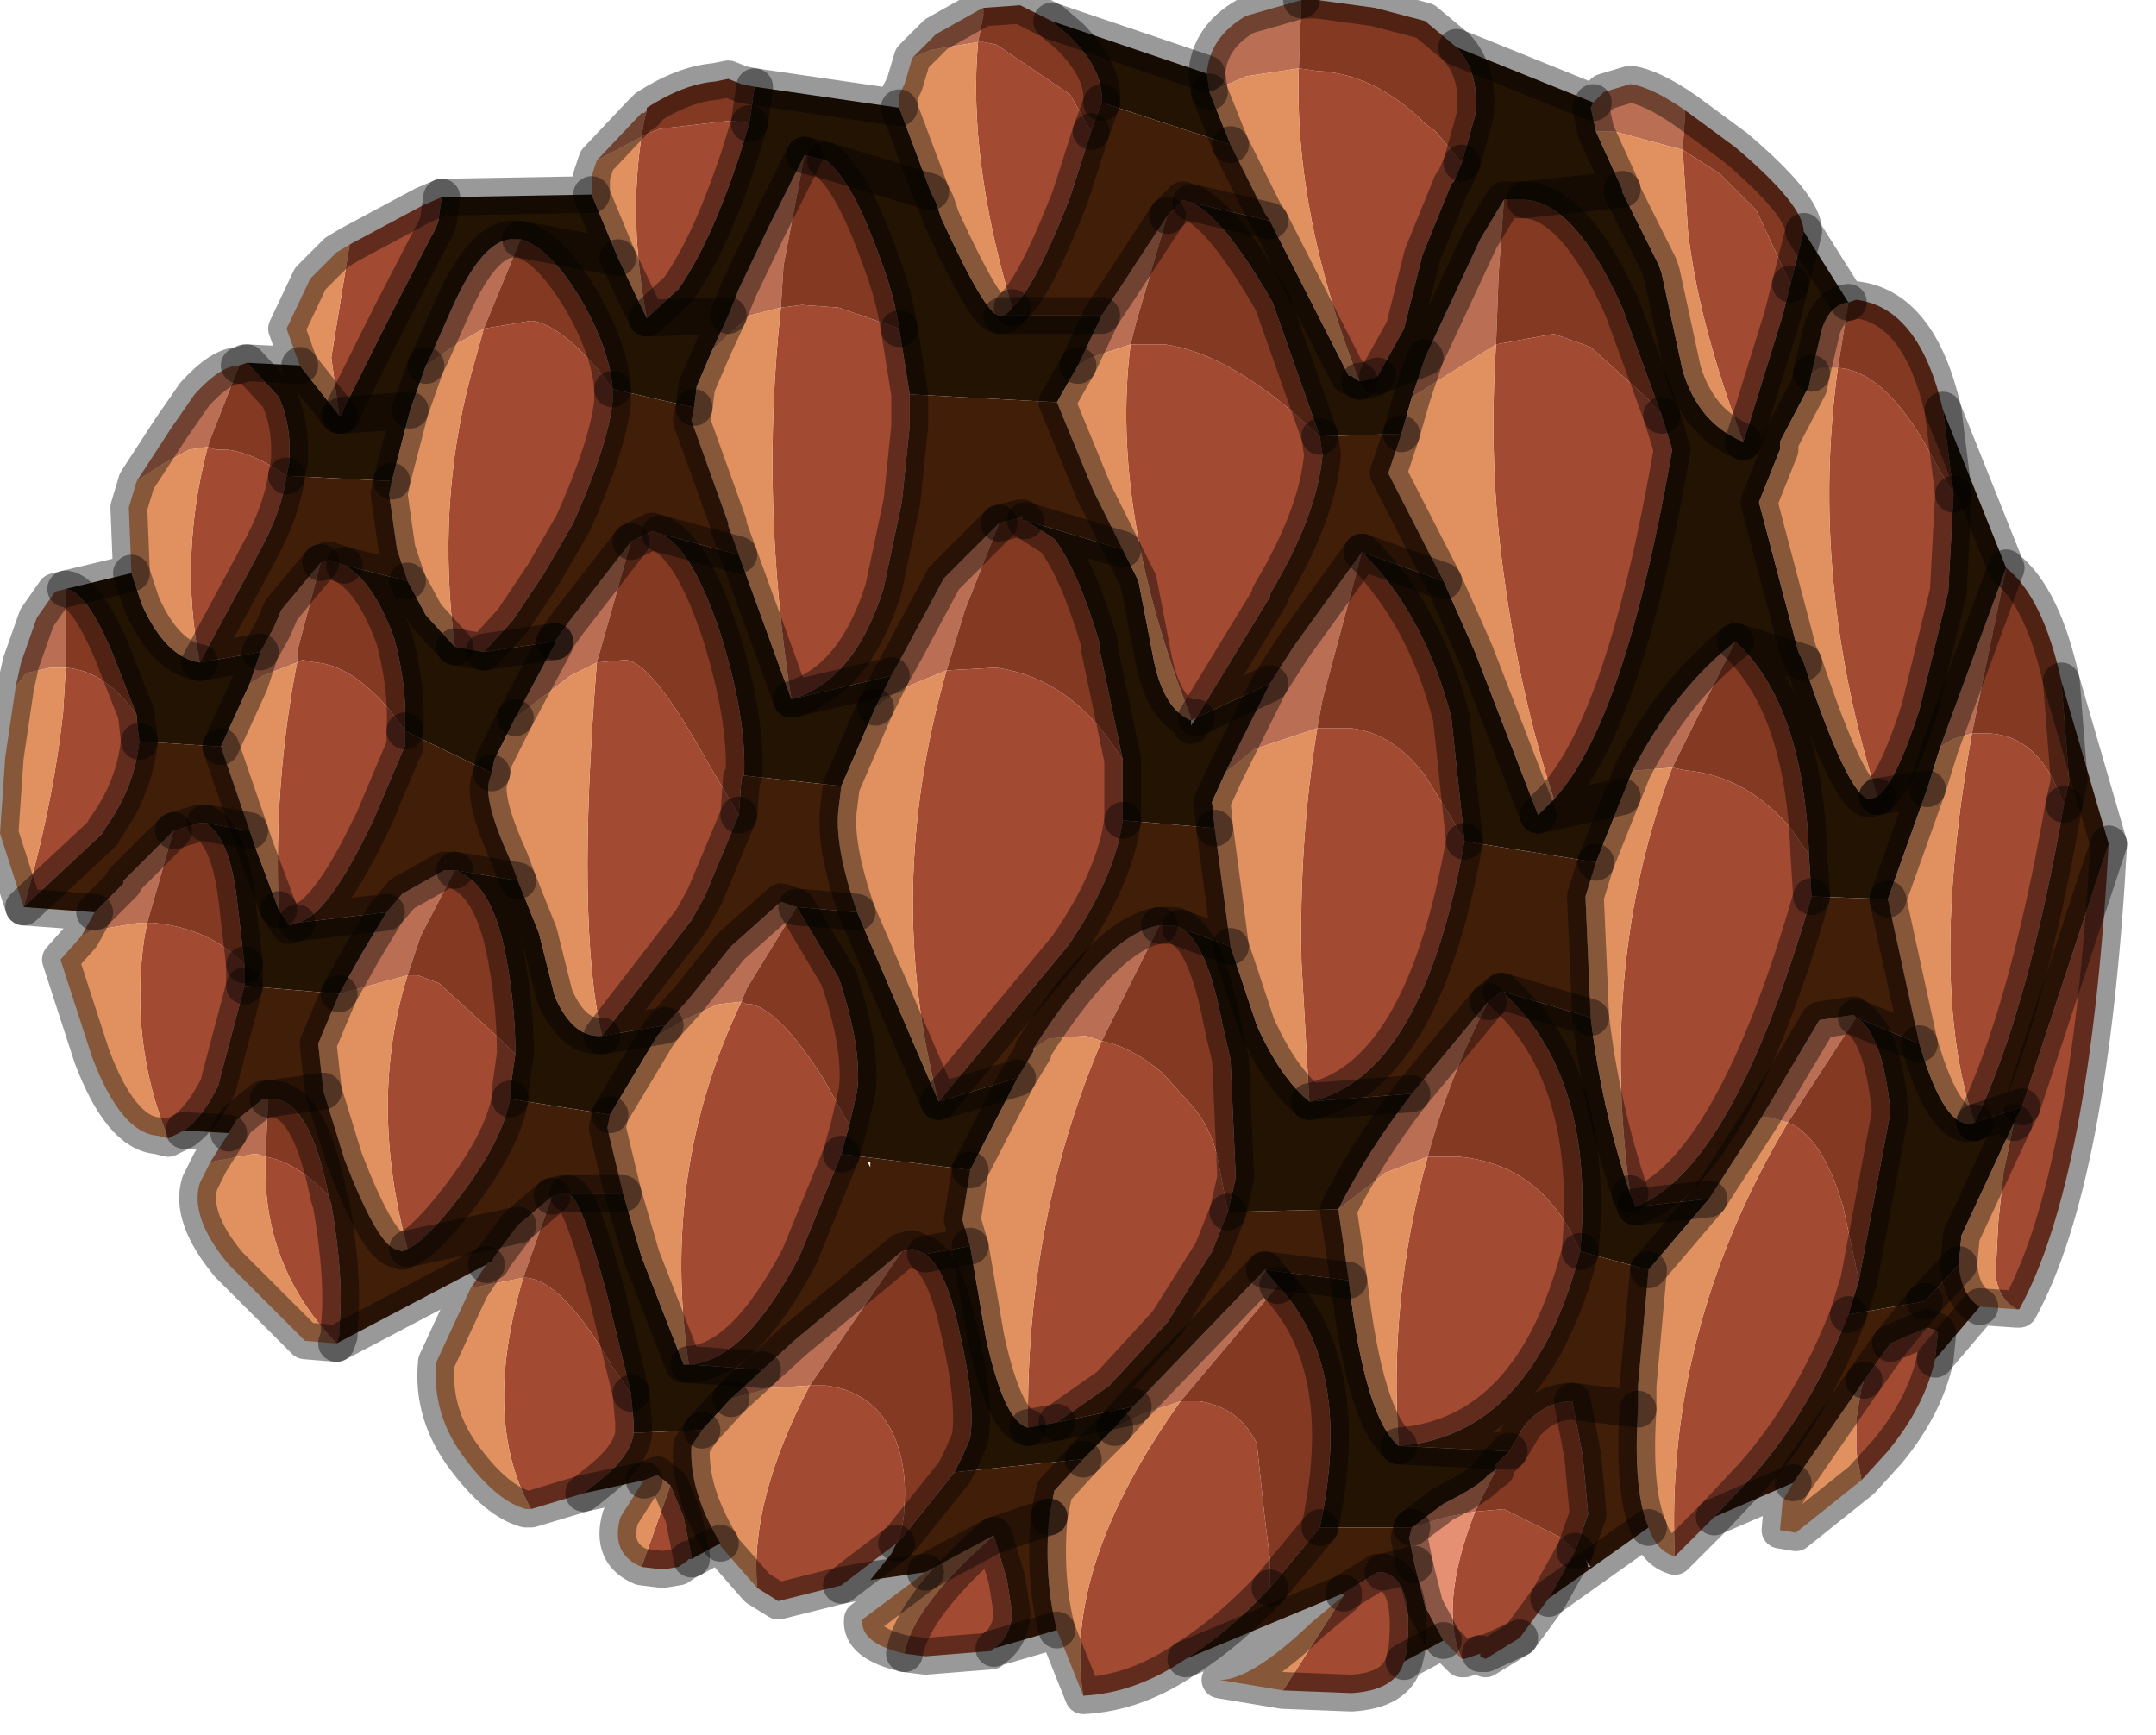 <?xml version="1.0" encoding="utf-8"?>
<svg version="1.1" id="Layer_1"
xmlns="http://www.w3.org/2000/svg"
xmlns:xlink="http://www.w3.org/1999/xlink"
width="41px" height="33px"
xml:space="preserve">
<g id="PathID_643" transform="matrix(1, 0, 0, 1, 23.25, 31.65)">
<path style="fill:#BA6E54;fill-opacity:1" d="M1.45 -30.35L0.45 -30.2L-0.25 -29.9L-0.3 -30.25Q-0.25 -30.95 0.45 -31.35L1.5 -31.65L1.45 -30.35M7.45 -29.15L7.1 -29.15L7 -29.6L7.05 -29.7L7.25 -29.9L7.75 -30.05Q8.15 -30 8.8 -29.55L8.75 -28.8L7.45 -29.15M-13.95 -7.65L-13.9 -7.65L-13.85 -7.75L-13.4 -8.35L-12.75 -8.9L-13.3 -7.35L-14.3 -7.15L-14 -7.6L-13.95 -7.65M-18.2 -9.65L-18.35 -9.7L-18.45 -9.7L-19.25 -9.55L-18.9 -10.1L-18.75 -10.35L-18.25 -10.75L-18.15 -10.75L-18.2 -9.65M-20.9 -14.85L-20.9 -14.9L-19.95 -15.85L-20.45 -14.1L-20.6 -14.1L-21.5 -13.95L-21.7 -13.85L-21.45 -14.3L-20.9 -14.85M-22 -18.95L-22.05 -18.95L-22.3 -18.95L-22.75 -18.85L-22.95 -18.6L-22.85 -19.05L-22.55 -19.9L-22.2 -20.4L-22 -20.45L-22 -18.95M-19.25 -23.3L-19.3 -23.15L-19.65 -23.1L-20.2 -22.8L-20.65 -22.5L-20 -23.5L-19.55 -24.15Q-19.05 -24.7 -18.7 -24.7L-19.25 -23.3M-11.9 -28.6L-11.05 -29.5L-11 -29.5L-10.95 -29.55L-11 -29.35L-11.05 -29.05L-11.9 -28.6M-5.55 -30.7L-5.9 -30.55L-5.45 -31L-4.65 -31.45L-4.55 -31.5L-4.55 -31.35L-4.65 -30.85L-5.55 -30.7M5.25 -26.45L5.2 -25.1L3.6 -24.1L3.85 -24.85L4.9 -27.1L5.35 -27.85L5.25 -26.45M11.35 -24.65L11.2 -24.55L11.4 -25.4Q11.55 -25.85 11.9 -25.9L11.7 -24.65L11.35 -24.65M13.9 -17.6L13.65 -17.45L14.9 -20.85L14.25 -17.7L13.9 -17.6M7.9 -17L7.8 -17Q8.6 -18.55 9.75 -19.45L8.55 -17.05L7.9 -17M0.6 -17.4L0.05 -16.95L0.9 -18.65L1.35 -19.35L2.65 -21.15L1.9 -18.35L1.8 -17.8L0.6 -17.4M-2.5 -24.85L-2.75 -24.7L-2.3 -25.65L-2 -26.1L-1.05 -27.55L-1.65 -25.5L-1.75 -25.1L-2.5 -24.85M10.4 -10.4L10.25 -10.4L11.35 -12.25L12 -12.35L12.05 -12.3L10.75 -10.3L10.4 -10.4M3.6 -10.85L5.05 -12.6Q4.3 -11.15 3.9 -9.65L3.1 -9.35L2.2 -8.65Q2.75 -9.75 3.6 -10.85M-3.6 -11.7Q-2.2 -13.9 -1.2 -14.05L-2.3 -11.85L-2.6 -11.95L-3.3 -11.9L-3.6 -11.7M-0.8 -5L-1.55 -4.75L-2.05 -4.5L-1.7 -4.9L0.8 -7.5L1.05 -7.2L-0.8 -5M4.8 -2.9L4.25 -2.8L3.6 -2.6L4.2 -3.05Q4.9 -3.4 5.05 -3.6L5.2 -3.7L4.8 -2.9M-14.05 -25.4L-14.4 -25.2L-14.5 -25.15L-15.15 -24.7L-15.05 -24.9L-14.65 -25.8Q-14.05 -27.15 -13.45 -27.1L-13.35 -27.1L-14.05 -25.4M-9.2 -26.15L-8.65 -27.3L-7.95 -28.7L-8.35 -26.6L-8.4 -25.8L-9 -25.65L-9.7 -25L-9.4 -25.65L-9.2 -26.15M-18.05 -19.7L-17.9 -20.05L-17.15 -20.95L-17.6 -19.25L-17.6 -19.05L-18.25 -18.8L-18.5 -18.65L-18.3 -19.25L-18.05 -19.7M-6.1 -18.55L-6.6 -18.2L-6.3 -18.8L-6.05 -19.25L-5.3 -20.65L-4.25 -21.7L-4.9 -20.05L-5.25 -18.9L-6.1 -18.55M-12.4 -18.8L-13.45 -18L-12.7 -19.4L-12.7 -19.45L-12.45 -19.8L-11.25 -21.35L-11.9 -19.05L-12.4 -18.8M-9.05 -12.85L-9.15 -12.6L-9.6 -12.55L-10.25 -12.25L-10.75 -11.95L-10.6 -12.15L-10.15 -12.65L-9.35 -13.65L-8.4 -14.5L-8.1 -14.4L-9.05 -12.85M-16.8 -12.75L-16.35 -13.55L-15.9 -14.3L-15.6 -14.65L-14.8 -15.1L-14.7 -15.1L-14.6 -15.1L-15.25 -13.85L-15.5 -13.1L-16.8 -12.75M-7.85 -5.3L-8.6 -5.25L-9.35 -5.05L-8.75 -5.6L-8.15 -6.15L-6.1 -7.85L-7.85 -5.3" />
<path style="fill:#843922;fill-opacity:1" d="M4.8 -29.45L4.55 -28.55L4.05 -29.15L3.85 -29.3Q2.9 -30.25 1.8 -30.3L1.45 -30.35L1.5 -31.65L1.8 -31.65L2.9 -31.5L3.85 -31.25L4.45 -30.75Q4.9 -30.25 4.8 -29.45M10.8 -26.25L10.15 -27.65L9.45 -28.35L8.75 -28.8L8.8 -29.55L9.75 -28.85Q11.05 -27.75 11.05 -27.25L10.8 -26.25M13.75 -23.45L13.9 -22.25L13.5 -22.95Q12.65 -24.55 11.75 -24.65L11.7 -24.65L11.9 -25.9L12.05 -25.95Q13.25 -25.8 13.7 -23.85L13.75 -23.45M16.1 -16.8L16 -16.35L15.9 -16.6Q15.45 -17.65 14.6 -17.7L14.25 -17.7L14.9 -20.85Q15.6 -20.3 15.95 -18.7L16.1 -16.8M-9 -29.3L-9.3 -29.35L-9.4 -29.35L-10.7 -29.2L-10.95 -29.1L-11.05 -29.05L-11 -29.35L-10.95 -29.55L-10.95 -29.6Q-10.25 -30.05 -9.65 -30.1L-9.4 -30.15L-9.15 -30.05L-8.9 -30L-9 -29.3M-2.9 -30.95Q-2.25 -30.3 -2.3 -29.7L-2.5 -29.15L-2.9 -29.85L-4.3 -30.8L-4.55 -30.85L-4.65 -30.85L-4.55 -31.35L-4.55 -31.5L-3.85 -31.55L-3.25 -31.25L-2.9 -30.95M7.6 -25.8L8.35 -23.75L8.1 -24.05L7 -25.05L6.3 -25.3L5.2 -25.1L5.25 -26.45L5.35 -27.85L5.75 -27.85Q6.7 -27.8 7.6 -25.8M10.8 -15.9Q9.95 -16.9 8.8 -17L8.55 -17.05L9.75 -19.45Q11.05 -18.25 11.15 -15.4L10.8 -15.9M-1.65 -25.5L-1.05 -27.55L-0.75 -27.85L-0.65 -27.8L-0.6 -27.8Q0 -27.55 0.95 -25.9L1.85 -23.35L1.35 -23.8Q0 -24.95 -1.1 -25.1L-1.45 -25.1L-1.75 -25.1L-1.65 -25.5M-4.3 -18.95L-4.35 -18.95L-5.25 -18.9L-4.9 -20.05L-4.25 -21.7L-3.85 -21.8L-3.8 -21.8L-3.8 -21.75L-3.75 -21.75L-3.2 -21.4Q-2.75 -20.8 -2.35 -19.45L-2.35 -19.35L-1.9 -17.2Q-2.85 -18.75 -4.3 -18.95M1.9 -18.35L2.65 -21.15Q3.85 -19.95 4.35 -18L4.6 -15.65L4.35 -16.1L3.85 -16.9Q3.25 -17.7 2.45 -17.8L2.15 -17.8L1.8 -17.8L1.9 -18.35M6.8 -7.85Q6.1 -9.5 4.5 -9.65L3.9 -9.65Q4.3 -11.15 5.05 -12.6L5.3 -12.8Q7.1 -11.2 6.8 -7.85M6.85 -3.95L6.95 -2.85L6.7 -2.15L6.45 -2.4L5.35 -2.95L4.8 -2.9L5.2 -3.7L5.2 -3.8L5.45 -4.05L5.75 -4.55Q6.15 -5 6.65 -5L6.85 -3.95M-0.1 -9.65Q-0.25 -10.3 -0.7 -10.75L-1.15 -11.25Q-1.75 -11.75 -2.3 -11.85L-1.2 -14.05L-1 -14.05L-0.9 -14.05L-0.8 -14Q-0.3 -13.75 0 -12.15L0.15 -11.5L0.25 -9.25L0.1 -8.6L-0.1 -9.65M0.9 -2L0.8 -2.8L0.65 -4.2Q0.3 -4.9 -0.45 -5L-0.8 -5L1.05 -7.2Q2.5 -5.65 1.85 -2.6L0.9 -1.45L0.9 -2M11.8 -8.7Q11.4 -10.05 10.75 -10.3L12.05 -12.3Q12.55 -12 12.7 -10.5L12.1 -7.3L11.8 -8.7M-14.05 -25.4L-13.35 -27.1Q-12.8 -26.95 -12.2 -25.95Q-11.65 -25 -11.6 -24.25L-11.9 -24.65Q-12.65 -25.5 -13.15 -25.55L-14.05 -25.4M-8.35 -26.6L-7.95 -28.7L-7.55 -28.6Q-7.05 -28.25 -6.5 -26.7Q-6.25 -26.05 -6.15 -25.4L-7.3 -25.8L-8 -25.85L-8.4 -25.8L-8.35 -26.6M-22 -18.95L-22 -20.45Q-21.6 -20.4 -21.1 -19.2L-20.65 -18.05Q-21.25 -18.9 -22 -18.95M-17.8 -22.6Q-18.45 -23.05 -18.95 -23.1L-19.15 -23.1L-19.3 -23.15L-19.25 -23.3L-18.7 -24.7L-18.55 -24.75L-17.95 -24.1Q-17.7 -23.55 -17.75 -22.85L-17.8 -22.6M-19.45 -16L-19.35 -16Q-18.9 -15.75 -18.75 -14.6L-18.6 -13.3Q-19.25 -14 -20.35 -14.1L-20.45 -14.1L-19.95 -15.85L-19.45 -16M-9.85 -17.25Q-10.85 -19.05 -11.35 -19.1L-11.9 -19.05L-11.25 -21.35L-10.85 -21.55L-10.7 -21.5Q-10.1 -21.25 -9.55 -19.6Q-9.05 -18 -9.1 -16.9L-9.15 -16.85L-9.2 -16.15L-9.85 -17.25M-9.15 -12.6L-9.05 -12.85L-8.1 -14.4L-7.3 -13.05Q-6.85 -11.7 -6.95 -10.9L-7.1 -10.25L-7.6 -11.15Q-8.4 -12.4 -8.95 -12.55L-9.05 -12.55L-9.15 -12.6M-13.7 -11.85L-14.9 -12.95L-15.3 -13.1L-15.5 -13.1L-15.25 -13.85L-14.6 -15.1Q-13.85 -14.85 -13.6 -13.3Q-13.45 -12.45 -13.45 -11.6L-13.7 -11.85M-15.8 -18.1Q-16.55 -19 -17.25 -19.05L-17.5 -19.1L-17.6 -19.05L-17.6 -19.25L-17.15 -20.95L-17 -21L-16.7 -20.9Q-16.15 -20.6 -15.75 -19.5Q-15.5 -18.55 -15.55 -17.75L-15.8 -18.1M-5 -6.3Q-4.7 -5 -4.8 -4.3L-4.95 -3.95L-5.1 -3.65L-6.1 -2.4L-6.2 -2.3Q-6.05 -2.65 -6.05 -3.05Q-6 -3.85 -6.3 -4.45Q-6.7 -5.2 -7.55 -5.3L-7.85 -5.3L-6.1 -7.85L-5.9 -7.9L-5.65 -7.8Q-5.25 -7.5 -5 -6.3M-12.75 -8.9L-12.55 -8.95L-12.45 -8.95Q-12.2 -8.9 -11.7 -7L-11.25 -5.15L-11.6 -5.65Q-12.55 -7.3 -13.25 -7.35L-13.3 -7.35L-12.75 -8.9M-18.2 -9.65L-18.15 -10.75L-18.05 -10.75Q-17.35 -10.7 -17 -8.9Q-17.6 -9.55 -18.2 -9.65" />
<path style="fill:#A24A32;fill-opacity:1" d="M16.85 -15.6Q16.5 -9.2 15.15 -6.75L15.1 -6.75Q14.75 -6.95 14.7 -7.4L14.75 -8.4L14.85 -9.35L15.05 -10.3L15.2 -10.6L16.85 -15.6M12.05 -4.05L12.05 -4.65L12.15 -5.25L12.2 -5.4L12.7 -6.1L13.05 -6.25L13.4 -6.4L13.55 -6.35L13.6 -6.3L13.55 -5.8Q13.35 -4.9 12.65 -4.05L12.15 -3.5L12.05 -4.05M10.75 -10.3Q11.4 -10.05 11.8 -8.7L12.1 -7.3L11.9 -6.65Q11.2 -4.85 10.1 -3.6L9.35 -2.8L8.6 -2.05Q8.4 -6.35 10.75 -10.3M6.2 -1.25L5.65 -0.5L5 -0.1L4.9 -0.15L4.9 -0.2L4.6 -0.1L4.55 -0.1Q4.1 -1.1 4.8 -2.9L5.35 -2.95L6.45 -2.4L6.7 -2.15L6.2 -1.25M2.3 -1.3L2.3 -1.35L2.95 -1.75L3.05 -1.75Q3.65 -1.6 3.5 -0.25L3.45 -0.05Q3.3 0.5 2.45 0.55L1.15 0.5L2.3 -1.3M-0.8 -5L-0.45 -5Q0.3 -4.9 0.65 -4.2L0.8 -2.8L0.9 -2L0.9 -1.45Q0.1 -0.6 -0.7 -0.1Q-1.65 0.55 -2.65 0.6Q-3.05 -1.85 -0.8 -5M-4.35 -2.45L-4.1 -1.6L-4 -0.95Q-4.05 -0.5 -4.35 -0.3L-4.4 -0.25L-5.65 -0.15L-6.05 -0.2Q-5.9 -1.1 -4.35 -2.45M-7.85 -5.3L-7.55 -5.3Q-6.7 -5.2 -6.3 -4.45Q-6 -3.85 -6.05 -3.05Q-6.05 -2.65 -6.2 -2.3L-7.25 -1.5L-8.45 -1.2L-8.85 -1.45Q-9 -3.1 -7.85 -5.3M-10.5 -3.4L-10.25 -2.8L-10.1 -2.05L-10.1 -2L-10.15 -2L-10.2 -1.95L-10.35 -1.85L-10.65 -1.8L-11.05 -1.85L-10.5 -3.4M-13.3 -7.35L-13.25 -7.35Q-12.55 -7.3 -11.6 -5.65L-11.25 -5.15L-11.2 -4.6L-11.2 -4.4Q-11.25 -3.95 -11.9 -3.45L-12.15 -3.25L-13.15 -2.95Q-14.1 -4.65 -13.3 -7.35M-20.45 -14.1L-20.35 -14.1Q-19.25 -14 -18.6 -13.3L-18.6 -13L-18.6 -12.9L-19.05 -11.2L-19.1 -11Q-19.4 -10.4 -19.75 -10.15L-20.05 -10Q-20.8 -11.85 -20.5 -13.85L-20.45 -14.1M-14.9 -27.55Q-14.9 -27.4 -15.05 -27.15L-15.8 -25.7L-16.7 -23.9L-16.75 -23.75L-16.8 -23.75L-16.95 -24.85L-16.6 -27L-15.2 -27.75L-14.85 -27.9L-14.9 -27.55M2.85 -24.45L2.65 -24.4L2.6 -24.4Q1.35 -27.6 1.45 -30.35L1.8 -30.3Q2.9 -30.25 3.85 -29.3L4.05 -29.15L4.55 -28.55L4.4 -28.2L4.35 -28.15L3.8 -26.8L3.45 -25.4L2.95 -24.5L2.85 -24.45M10.65 -25.65L10 -23.55L9.9 -23.25Q9.05 -25.5 8.85 -27.25L8.75 -28.8L9.45 -28.35L10.15 -27.65L10.8 -26.25L10.65 -25.65M5.2 -25.1L6.3 -25.3L7 -25.05L8.1 -24.05L8.35 -23.75L8.55 -23.1Q7.65 -17.9 6.3 -16.45Q5.65 -18.45 5.35 -20.7Q5.05 -22.8 5.2 -25.1M13.8 -20.4L13.25 -18.15Q12.8 -16.75 12.45 -16.5Q11.15 -20.65 11.7 -24.65L11.75 -24.65Q12.65 -24.55 13.5 -22.95L13.9 -22.25L13.8 -20.4M14.3 -10.3Q13.4 -12.9 14.25 -17.7L14.6 -17.7Q15.45 -17.65 15.9 -16.6L16 -16.35Q15.3 -12.35 14.3 -10.3M7.85 -8.7L7.75 -8.95Q7.15 -13.35 8.55 -17.05L8.8 -17Q9.95 -16.9 10.8 -15.9L11.15 -15.4L11.2 -14.6Q9.7 -9.4 7.85 -8.7M-0.6 -17.95L-0.6 -18Q-2.15 -21.95 -1.75 -25.1L-1.45 -25.1L-1.1 -25.1Q0 -24.95 1.35 -23.8L1.85 -23.35L1.9 -23Q1.8 -21.85 0.9 -20.35L0.9 -20.3L-0.5 -18L-0.6 -17.95M-2.95 -13.65L-5.4 -10.7Q-6.45 -14.7 -5.25 -18.9L-4.35 -18.95L-4.3 -18.95Q-2.85 -18.75 -1.9 -17.2L-1.9 -16.05Q-2.05 -14.95 -2.95 -13.65M1.65 -10.7L1.5 -13.35Q1.45 -15.65 1.8 -17.8L2.15 -17.8L2.45 -17.8Q3.25 -17.7 3.85 -16.9L4.35 -16.1L4.6 -15.65Q3.8 -11.15 1.65 -10.7M6.8 -7.85Q5.9 -4.35 3.35 -4.15Q3.15 -6.95 3.9 -9.65L4.5 -9.65Q6.1 -9.5 6.8 -7.85M-3.7 -4.5Q-3.75 -8.45 -2.3 -11.85Q-1.75 -11.75 -1.15 -11.25L-0.7 -10.75Q-0.25 -10.3 -0.1 -9.65L0.1 -8.6L-0.2 -7.85L-1.05 -6.5L-2.15 -5.3L-3.15 -4.6L-3.7 -4.5M4.9 -0.2L5 -0.2L5.65 -0.5L5 -0.2L4.9 -0.2M-9.2 -28.65Q-9.75 -27 -10.35 -26.15L-10.95 -25.6Q-11.3 -27.45 -11.05 -29.05L-10.95 -29.1L-10.7 -29.2L-9.4 -29.35L-9.3 -29.35L-9 -29.3L-9.2 -28.65M-11.6 -24Q-11.7 -23.15 -12.35 -21.7L-12.9 -20.75L-13.5 -19.85L-14.05 -19.25L-14.6 -19.35Q-14.95 -22.05 -14.3 -24.5L-14.05 -25.4L-13.15 -25.55Q-12.65 -25.5 -11.9 -24.65L-11.6 -24.25L-11.6 -24M-2.9 -27.9L-3 -27.65Q-3.6 -26.15 -4 -25.8Q-4.85 -28.65 -4.65 -30.85L-4.55 -30.85L-4.3 -30.8L-2.9 -29.85L-2.5 -29.15L-2.9 -27.9M-5.95 -24.15L-5.95 -23.55L-6.1 -22.1L-6.45 -20.45Q-7 -18.7 -8.2 -18.35Q-8.8 -22.15 -8.4 -25.8L-8 -25.85L-7.3 -25.8L-6.15 -25.4L-5.95 -24.15M-19.15 -23.1L-18.95 -23.1Q-18.45 -23.05 -17.8 -22.6Q-17.9 -21.9 -18.35 -21.1L-18.4 -21L-19.45 -19.05Q-19.85 -21.05 -19.3 -23.15L-19.15 -23.1M-20.65 -18.05L-20.65 -18L-20.6 -17.55Q-20.7 -16.65 -21.25 -15.9L-21.3 -15.8L-22.8 -14.4Q-22.25 -16.3 -22.05 -18.1L-22 -18.95Q-21.25 -18.9 -20.65 -18.05M-11.9 -19.05L-11.35 -19.1Q-10.85 -19.05 -9.85 -17.25L-9.2 -16.15L-9.85 -14.6L-10.1 -14.15L-11.8 -11.95Q-12.3 -14.05 -11.9 -19.05M-8.05 -7.75Q-9.1 -5.75 -10.15 -5.7Q-10.7 -9.35 -9.15 -12.6L-9.05 -12.55L-8.95 -12.55Q-8.4 -12.4 -7.6 -11.15L-7.1 -10.25L-7.25 -9.7L-8.05 -7.75M-14.5 -8.9Q-15.15 -8.05 -15.5 -7.9Q-16.25 -10.7 -15.5 -13.1L-15.3 -13.1L-14.9 -12.95L-13.7 -11.85L-13.45 -11.6L-13.55 -10.9L-13.55 -10.75Q-13.7 -9.95 -14.5 -8.9M-17.6 -19.05L-17.5 -19.1L-17.25 -19.05Q-16.55 -19 -15.8 -18.1L-15.55 -17.75L-15.55 -17.45L-15.6 -17.35L-16.15 -16.05L-16.4 -15.55Q-17.1 -14.2 -17.6 -14.1L-17.75 -14.05L-17.95 -14.35Q-18.05 -16.75 -17.6 -19.05M-17 -8.9L-16.95 -8.75Q-16.7 -7.3 -16.8 -6.4L-16.8 -6.25L-16.85 -6.1Q-18.15 -7.45 -18.2 -9.25L-18.2 -9.65Q-17.6 -9.55 -17 -8.9" />
<path style="fill:#231303;fill-opacity:1" d="M0.15 -28.9L-2.3 -29.7Q-2.25 -30.3 -2.9 -30.95L-3.25 -31.25L-0.3 -30.25L-0.25 -29.9L0.15 -28.9M7 -29.6L7.1 -29.15L7.6 -28.05L5.75 -27.85L5.35 -27.85L4.9 -27.1L3.85 -24.85L2.95 -24.5L3.45 -25.4L3.8 -26.8L4.35 -28.15L4.4 -28.2L4.55 -28.55L4.8 -29.45Q4.9 -30.25 4.45 -30.75L7.05 -29.7L7 -29.6M11.15 -24.3L10.6 -23.25L10.6 -23.1L10.2 -22.1L10.95 -19.25L11.05 -19.05L9.75 -19.45Q8.6 -18.55 7.8 -17L7.6 -16.5L6 -16.15L6.3 -16.45Q7.65 -17.9 8.55 -23.1L8.35 -23.75L7.6 -25.8Q6.7 -27.8 5.75 -27.85L7.6 -28.05L7.6 -28L8.3 -26.6L8.35 -26.45L8.75 -24.6Q9.05 -23.6 9.9 -23.25L10 -23.55L10.65 -25.65L10.8 -26.25L11.05 -27.25L11.9 -25.9Q11.55 -25.85 11.4 -25.4L11.2 -24.55L11.15 -24.3M13.65 -17.45L13.4 -16.65L12.45 -16.5L13.4 -16.65L12.65 -14.55L11.2 -14.6L11.15 -15.4Q11.05 -18.25 9.75 -19.45L11.05 -19.05Q11.9 -16.5 12.3 -16.45L12.45 -16.5Q12.8 -16.75 13.25 -18.15L13.8 -20.4L13.9 -22.25L13.75 -23.45L13.7 -23.85L14.9 -20.85L13.65 -17.45M-18.3 -19.25L-18.5 -18.65L-19.05 -17.45L-20.6 -17.55L-20.65 -18L-20.65 -18.05L-21.1 -19.2Q-21.6 -20.4 -22 -20.45L-20.75 -20.75L-20.55 -20.15Q-20.1 -19.15 -19.45 -19.05L-18.3 -19.25M-15.45 -23.85L-16.75 -23.75L-15.45 -23.85L-15.8 -22.5L-17.8 -22.6L-17.75 -22.85Q-17.7 -23.55 -17.95 -24.1L-18.55 -24.75L-17.55 -24.7L-16.8 -23.75L-16.75 -23.75L-16.7 -23.9L-15.8 -25.7L-15.05 -27.15Q-14.9 -27.4 -14.9 -27.55L-14.85 -27.9L-12 -27.95L-11.5 -26.75L-10.95 -25.6L-9.4 -25.65L-9.7 -25L-10 -24.3L-10.05 -23.9L-11.6 -24.25Q-11.65 -25 -12.2 -25.95Q-12.8 -26.95 -13.35 -27.1L-11.5 -26.75L-13.35 -27.1L-13.45 -27.1Q-14.05 -27.15 -14.65 -25.8L-15.05 -24.9L-15.15 -24.7L-15.45 -23.85M-2.3 -25.65L-2.75 -24.7L-3.15 -24L-5.95 -24.15L-6.15 -25.4Q-6.25 -26.05 -6.5 -26.7Q-7.05 -28.25 -7.55 -28.6L-5.55 -28L-7.55 -28.6L-7.95 -28.7L-8.65 -27.3L-9.2 -26.15L-9.4 -25.65L-10.95 -25.6L-10.35 -26.15Q-9.75 -27 -9.2 -28.65L-9 -29.3L-8.9 -30L-6.15 -29.6L-5.55 -28L-5.45 -27.8L-5.35 -27.5Q-4.5 -25.65 -4.25 -25.65L-4.2 -25.65L-2.3 -25.65M3.6 -24.1L3.4 -23.4L1.85 -23.35L0.95 -25.9Q0 -27.55 -0.6 -27.8L0.9 -27.45L2.4 -24.5L2.45 -24.5L2.6 -24.4L2.65 -24.4L2.85 -24.45L2.95 -24.5L3.85 -24.85L3.6 -24.1M7.1 -15.25L4.6 -15.65L4.35 -18Q3.85 -19.95 2.65 -21.15L4.2 -20.6L4.8 -19.25L6 -16.15L7.6 -16.5L7.1 -15.25M5.3 -12.8L7 -12.3Q7.2 -10.6 7.75 -8.95L7.85 -8.7L9.25 -8.85L8.1 -7.5L6.8 -7.85Q7.1 -11.2 5.3 -12.8M0.05 -16.95L-0.2 -16.4L-0.15 -15.9L-1.9 -16.05L-1.9 -17.2L-2.35 -19.35L-2.35 -19.45Q-2.75 -20.8 -3.2 -21.4L-3.75 -21.75L-1.9 -21.2L-1.6 -20.6L-1.3 -19.05Q-1.1 -18.15 -0.6 -17.95L-0.6 -17.85L-0.5 -18L0.9 -18.65L0.05 -16.95M15.2 -10.6L15.05 -10.3L14.05 -8.15L14 -7.6L13.35 -6.9L11.9 -6.65L12.1 -7.3L12.7 -10.5Q12.55 -12 12.05 -12.3L13.25 -11.8Q13.75 -10.1 14.3 -10.3L15.2 -10.6M5.2 -3.8L5.2 -3.7L5.05 -3.6Q4.9 -3.4 4.2 -3.05L3.6 -2.6L1.85 -2.6Q2.5 -5.65 1.05 -7.2L0.8 -7.5L2.4 -7.3Q2.7 -4.7 3.35 -4.15L5.45 -4.05L5.2 -3.8M0.1 -8.6L0.25 -9.25L0.15 -11.5L0 -12.15Q-0.3 -13.75 -0.8 -14L0.15 -13.65L0.65 -12.15Q1.1 -11.15 1.65 -10.7L3.6 -10.85Q2.75 -9.75 2.2 -8.65L0.1 -8.6M-2.65 -3.9L-5.1 -3.65L-4.95 -3.95L-4.8 -4.3Q-4.7 -5 -5 -6.3Q-5.25 -7.5 -5.65 -7.8L-4.8 -7.95L-4.5 -6.2Q-4.15 -4.6 -3.7 -4.5L-3.15 -4.6L-1.7 -4.9L-2.05 -4.5L-2.65 -3.9M-12.7 -19.45L-12.7 -19.4L-13.45 -18L-13.85 -17.2L-13.9 -16.95L-15.55 -17.75Q-15.5 -18.55 -15.75 -19.5Q-16.15 -20.6 -16.7 -20.9L-15.5 -20.6L-15.15 -19.95L-14.6 -19.35L-14.05 -19.25L-12.7 -19.45M-18.5 -15.85L-18.4 -15.55L-17.95 -14.35L-17.75 -14.05L-17.6 -14.1L-15.9 -14.3L-16.35 -13.55L-16.8 -12.75L-18.6 -12.9L-18.6 -13L-18.6 -13.3L-18.75 -14.6Q-18.9 -15.75 -19.35 -16L-18.5 -15.85M-9.1 -16.9Q-9.05 -18 -9.55 -19.6Q-10.1 -21.25 -10.7 -21.5L-9.2 -21.1L-8.2 -18.35L-6.3 -18.8L-6.6 -18.2L-7.25 -16.7L-9.1 -16.9M-4.8 -9.4L-7.25 -9.7L-7.1 -10.25L-6.95 -10.9Q-6.85 -11.7 -7.3 -13.05L-8.1 -14.4L-6.95 -14.3L-5.4 -10.7L-3.9 -11.15L-4.8 -9.4M-10.75 -11.95L-11.65 -10.45L-13.55 -10.75L-13.55 -10.9L-13.45 -11.6Q-13.45 -12.45 -13.6 -13.3Q-13.85 -14.85 -14.6 -15.1L-13.4 -14.9L-13 -13.9L-12.7 -12.7Q-12.35 -11.9 -11.8 -11.95L-10.6 -12.15L-10.75 -11.95M-11.2 -4.4L-11.2 -4.6L-11.25 -5.15L-11.7 -7Q-12.2 -8.9 -12.45 -8.95L-11.4 -8.95L-11.05 -7.75L-10.25 -5.7L-10.15 -5.7L-8.75 -5.6L-9.35 -5.05L-9.9 -4.45L-11.2 -4.4" />
<path style="fill:#E19160;fill-opacity:1" d="M2.6 -24.4L2.45 -24.5L2.4 -24.5L0.9 -27.45L0.8 -27.6L0.15 -28.9L-0.25 -29.9L0.45 -30.2L1.45 -30.35Q1.35 -27.6 2.6 -24.4M14 -7.6L14.05 -8.15L15.05 -10.3L14.85 -9.35L14.75 -8.4L14.7 -7.4Q14.75 -6.95 15.1 -6.75L14.4 -6.8Q14.05 -7 14 -7.6M12.2 -5.4L12.15 -5.25L12.05 -4.65L12.05 -4.05L12.15 -3.5L10.9 -2.5L10.6 -2.55L10.65 -3.1L10.85 -3.45L12.2 -5.4M7.9 -4.85L7.9 -5.3L8.1 -7.5L9.25 -8.85L10.25 -10.4L10.4 -10.4L10.75 -10.3Q8.4 -6.35 8.6 -2.05Q8.25 -2.15 8.1 -2.6Q7.8 -3.3 7.9 -4.85M1.15 0.5L-0.05 0.3Q0.55 0.3 1.7 -0.8L2.3 -1.3L1.15 0.5M-3.3 -2.8L-3.2 -3.3L-2.65 -3.9L-2.05 -4.5L-1.55 -4.75L-0.8 -5Q-3.05 -1.85 -2.65 0.6L-3.15 -0.65Q-3.4 -1.6 -3.3 -2.8M-4.35 -2.45Q-5.9 -1.1 -6.05 -0.2Q-6.9 -0.4 -6.85 -0.85L-5.65 -1.75L-4.35 -2.45M-10.1 -4.15L-9.9 -4.45L-9.35 -5.05L-8.6 -5.25L-7.85 -5.3Q-9 -3.1 -8.85 -1.45L-9.55 -2.25L-9.55 -2.3Q-10.15 -3.3 -10.1 -4.15M-11.05 -1.85Q-11.65 -2.1 -11.45 -2.8L-11.1 -3.35L-11 -3.5L-10.75 -3.6L-10.5 -3.4L-11.05 -1.85M-13.15 -2.95L-13.25 -2.95Q-13.8 -3.1 -14.4 -3.9Q-15.05 -4.75 -14.95 -5.75L-14.3 -7.15L-13.3 -7.35Q-14.1 -4.65 -13.15 -2.95M-18.45 -9.7L-18.35 -9.7L-18.2 -9.65L-18.2 -9.25Q-18.15 -7.45 -16.85 -6.1L-17.45 -6.15L-18.9 -7.6Q-19.65 -8.5 -19.45 -9.15L-19.25 -9.55L-18.45 -9.7M-20.5 -13.85Q-20.8 -11.85 -20.05 -10L-20.25 -10.05Q-20.95 -10.1 -21.5 -11.55L-22.1 -13.4L-21.7 -13.85L-21.5 -13.95L-20.6 -14.1L-20.45 -14.1L-20.5 -13.85M-22.05 -18.1Q-22.25 -16.3 -22.8 -14.4L-23.25 -15.8L-23.15 -17.25L-22.95 -18.6L-22.75 -18.85L-22.3 -18.95L-22.05 -18.95L-22 -18.95L-22.05 -18.1M-20.2 -22.8L-19.65 -23.1L-19.3 -23.15Q-19.85 -21.05 -19.45 -19.05Q-20.1 -19.15 -20.55 -20.15L-20.75 -20.75L-20.8 -22L-20.65 -22.5L-20.2 -22.8M-17.55 -24.7L-17.8 -25.4L-17.35 -26.35L-16.85 -26.85L-16.6 -27L-16.95 -24.85L-16.8 -23.75L-17.55 -24.7M-11.05 -29.05Q-11.3 -27.45 -10.95 -25.6L-11.5 -26.75L-12 -27.95L-12 -28.3L-11.9 -28.6L-11.05 -29.05M-4.2 -25.65L-4.25 -25.65Q-4.5 -25.65 -5.35 -27.5L-5.45 -27.8L-5.55 -28L-6.15 -29.6L-6.15 -29.85L-6.05 -30.05L-5.9 -30.55L-5.55 -30.7L-4.65 -30.85Q-4.85 -28.65 -4 -25.8Q-4.1 -25.65 -4.2 -25.65M9.9 -23.25Q9.05 -23.6 8.75 -24.6L8.35 -26.45L8.3 -26.6L7.6 -28L7.6 -28.05L7.1 -29.15L7.45 -29.15L8.75 -28.8L8.85 -27.25Q9.05 -25.5 9.9 -23.25M11.05 -19.05L10.95 -19.25L10.2 -22.1L10.6 -23.1L10.6 -23.25L11.15 -24.3L11.2 -24.55L11.35 -24.65L11.7 -24.65Q11.15 -20.65 12.45 -16.5L12.3 -16.45Q11.9 -16.5 11.05 -19.05M13.25 -11.8L12.65 -14.55L13.4 -16.65L13.65 -17.45L13.9 -17.6L14.25 -17.7Q13.4 -12.9 14.3 -10.3Q13.75 -10.1 13.25 -11.8M4.8 -19.25L4.2 -20.6L3.15 -22.65L3.4 -23.4L3.6 -24.1L5.2 -25.1Q5.05 -22.8 5.35 -20.7Q5.65 -18.45 6.3 -16.45L6 -16.15L4.8 -19.25M7 -12.3L6.9 -14.6L7.1 -15.25L7.6 -16.5L7.8 -17L7.9 -17L8.55 -17.05Q7.15 -13.35 7.75 -8.95Q7.2 -10.6 7 -12.3M-2.45 -22.3L-3.15 -24L-2.75 -24.7L-2.5 -24.85L-1.75 -25.1Q-2.15 -21.95 -0.6 -18L-0.6 -17.95Q-1.1 -18.15 -1.3 -19.05L-1.6 -20.6L-1.9 -21.2L-2.45 -22.3M0.65 -12.15L0.15 -13.65L-0.15 -15.9L-0.2 -16.4L0.05 -16.95L0.6 -17.4L1.8 -17.8Q1.45 -15.65 1.5 -13.35L1.65 -10.7Q1.1 -11.15 0.65 -12.15M3.35 -4.15Q2.7 -4.7 2.4 -7.3L2.2 -8.65L3.1 -9.35L3.9 -9.65Q3.15 -6.95 3.35 -4.15M-15.15 -19.95L-15.5 -20.6L-15.7 -21.2L-15.85 -22.25L-15.8 -22.5L-15.45 -23.85L-15.15 -24.7L-14.5 -25.15L-14.4 -25.2L-14.05 -25.4L-14.3 -24.5Q-14.95 -22.05 -14.6 -19.35L-15.15 -19.95M-8.4 -25.8Q-8.8 -22.15 -8.2 -18.35L-9.2 -21.1L-9.4 -21.65L-9.4 -21.7L-10.1 -23.65L-10.05 -23.9L-10 -24.3L-9.7 -25L-9 -25.65L-8.4 -25.8M-17.95 -14.35L-18.4 -15.55L-18.5 -15.85L-19.05 -17.45L-18.5 -18.65L-18.25 -18.8L-17.6 -19.05Q-18.05 -16.75 -17.95 -14.35M-6.95 -14.3Q-7.4 -15.6 -7.3 -16.3L-7.25 -16.7L-6.6 -18.2L-6.1 -18.55L-5.25 -18.9Q-6.45 -14.7 -5.4 -10.7L-6.95 -14.3M-3.3 -11.9L-2.6 -11.95L-2.3 -11.85Q-3.75 -8.45 -3.7 -4.5Q-4.15 -4.6 -4.5 -6.2L-4.8 -7.95L-4.95 -8.45L-4.8 -9.4L-3.9 -11.15L-3.6 -11.65L-3.6 -11.7L-3.3 -11.9M-10.25 -5.7L-11.05 -7.75L-11.4 -8.95L-11.7 -10.2L-11.65 -10.45L-10.75 -11.95L-10.25 -12.25L-9.6 -12.55L-9.15 -12.6Q-10.7 -9.35 -10.15 -5.7L-10.25 -5.7M-13.9 -16.95L-13.85 -17.2L-13.45 -18L-12.4 -18.8L-11.9 -19.05Q-12.3 -14.05 -11.8 -11.95Q-12.35 -11.9 -12.7 -12.7L-13 -13.9L-13.4 -14.9L-13.55 -15.3Q-14.05 -16.4 -13.95 -16.8L-13.9 -16.95M-15.6 -7.85L-15.75 -7.9Q-16.1 -8.05 -16.7 -9.6L-17.1 -10.9L-17.2 -11.8L-16.8 -12.75L-15.5 -13.1Q-16.25 -10.7 -15.5 -7.9L-15.6 -7.85" />
<path style="fill:#411E08;fill-opacity:1" d="M15.2 -10.6L14.3 -10.3Q15.3 -12.35 16 -16.35L16.1 -16.8L15.95 -18.7L16.85 -15.6L15.2 -10.6M10.1 -3.6Q11.2 -4.85 11.9 -6.65L13.35 -6.9L12.7 -6.1L13.35 -6.9L14 -7.6Q14.05 -7 14.4 -6.8L13.55 -5.8L13.6 -6.3L13.55 -6.35L13.4 -6.4L13.05 -6.25L12.7 -6.1L12.2 -5.4L10.85 -3.45L9.35 -2.8L10.1 -3.6M6.7 -2.15L6.95 -2.85L6.85 -3.95L6.65 -5L7.9 -4.85Q7.8 -3.3 8.1 -2.6L6.2 -1.25L6.7 -2.15M3.05 -1.75L3.65 -1.9L3.85 -1.1L4.2 -0.45L3.45 -0.05L3.5 -0.25Q3.65 -1.6 3.05 -1.75L2.95 -1.75L2.3 -1.35L-0.7 -0.1Q0.1 -0.6 0.9 -1.45L1.85 -2.6L3.6 -2.6L3.55 -2.4L3.65 -1.9L3.05 -1.75M-3.15 -0.65L-4.35 -0.3Q-4.05 -0.5 -4 -0.95L-4.1 -1.6L-4.35 -2.45L-3.3 -2.8Q-3.4 -1.6 -3.15 -0.65M-2.65 -3.9L-3.2 -3.3L-3.3 -2.8L-4.35 -2.45L-5.65 -1.75L-6.7 -1.6L-6.3 -2.1L-6.2 -2.3L-6.1 -2.4L-5.1 -3.65L-2.65 -3.9M-9.9 -4.45L-10.1 -4.15Q-10.15 -3.3 -9.55 -2.3L-10.1 -2L-10.1 -2.05L-10.25 -2.8L-10.5 -3.4L-10.75 -3.6L-11 -3.5L-12.15 -3.25L-11.9 -3.45Q-11.25 -3.95 -11.2 -4.4L-9.9 -4.45M-16.8 -6.25L-16.8 -6.4Q-16.7 -7.3 -16.95 -8.75L-17 -8.9Q-17.35 -10.7 -18.05 -10.75L-18.15 -10.75L-17.1 -10.9L-18.15 -10.75L-18.25 -10.75L-18.75 -10.35L-18.9 -10.1L-19.75 -10.15Q-19.4 -10.4 -19.1 -11L-19.05 -11.2L-18.6 -12.9L-16.8 -12.75L-17.2 -11.8L-17.1 -10.9L-16.7 -9.6Q-16.1 -8.05 -15.75 -7.9L-15.6 -7.85L-15.5 -7.9L-13.4 -8.35L-15.5 -7.9Q-15.15 -8.05 -14.5 -8.9Q-13.7 -9.95 -13.55 -10.75L-11.65 -10.45L-11.7 -10.2L-11.4 -8.95L-12.45 -8.95L-12.55 -8.95L-12.75 -8.9L-13.4 -8.35L-13.85 -7.75L-13.9 -7.65L-13.95 -7.65L-14 -7.6L-16.85 -6.1L-16.8 -6.25M-19.35 -16L-19.45 -16L-19.95 -15.85L-20.9 -14.9L-20.9 -14.85L-21.45 -14.3L-22.8 -14.4L-21.3 -15.8L-21.25 -15.9Q-20.7 -16.65 -20.6 -17.55L-19.05 -17.45L-18.5 -15.85L-19.35 -16M-4.2 -25.65Q-4.1 -25.65 -4 -25.8Q-3.6 -26.15 -3 -27.65L-2.9 -27.9L-2.5 -29.15L-2.3 -29.7L0.15 -28.9L0.8 -27.6L0.9 -27.45L-0.6 -27.8L-0.65 -27.8L-0.75 -27.85L-1.05 -27.55L-2 -26.1L-2.3 -25.65L-4.2 -25.65M13.25 -11.8L12.05 -12.3L12 -12.35L11.35 -12.25L10.25 -10.4L9.25 -8.85L7.85 -8.7Q9.7 -9.4 11.2 -14.6L12.65 -14.55L13.25 -11.8M2.65 -21.15L1.35 -19.35L0.9 -18.65L-0.5 -18L0.9 -20.3L0.9 -20.35Q1.8 -21.85 1.9 -23L1.85 -23.35L3.4 -23.4L3.15 -22.65L4.2 -20.6L2.65 -21.15M-3.15 -24L-2.45 -22.3L-1.9 -21.2L-3.75 -21.75L-3.8 -21.75L-3.8 -21.8L-3.85 -21.8L-4.25 -21.7L-5.3 -20.65L-6.05 -19.25L-6.3 -18.8L-8.2 -18.35Q-7 -18.7 -6.45 -20.45L-6.1 -22.1L-5.95 -23.55L-5.95 -24.15L-3.15 -24M-3.6 -11.7L-3.6 -11.65L-3.9 -11.15L-5.4 -10.7L-2.95 -13.65Q-2.05 -14.95 -1.9 -16.05L-0.15 -15.9L0.15 -13.65L-0.8 -14L-0.9 -14.05L-1 -14.05L-1.2 -14.05Q-2.2 -13.9 -3.6 -11.7M5.3 -12.8L5.05 -12.6L3.6 -10.85L1.65 -10.7Q3.8 -11.15 4.6 -15.65L7.1 -15.25L6.9 -14.6L7 -12.3L5.3 -12.8M7.9 -5.3L7.9 -4.85L6.65 -5Q6.15 -5 5.75 -4.55L5.45 -4.05L3.35 -4.15Q5.9 -4.35 6.8 -7.85L8.1 -7.5L7.9 -5.3M0.8 -7.5L-1.7 -4.9L-3.15 -4.6L-2.15 -5.3L-1.05 -6.5L-0.2 -7.85L0.1 -8.6L2.2 -8.65L2.4 -7.3L0.8 -7.5M6.9 -2L6.95 -1.85L7 -1.85L6.9 -2M-10.7 -21.5L-10.85 -21.55L-11.25 -21.35L-12.45 -19.8L-12.7 -19.45L-14.05 -19.25L-13.5 -19.85L-12.9 -20.75L-12.35 -21.7Q-11.7 -23.15 -11.6 -24L-11.6 -24.25L-10.05 -23.9L-10.1 -23.65L-9.4 -21.7L-9.4 -21.65L-9.2 -21.1L-10.7 -21.5M-17 -21L-17.15 -20.95L-17.9 -20.05L-18.05 -19.7L-18.3 -19.25L-19.45 -19.05L-18.4 -21L-18.35 -21.1Q-17.9 -21.9 -17.8 -22.6L-15.8 -22.5L-15.85 -22.25L-15.7 -21.2L-15.5 -20.6L-16.7 -20.9L-17 -21M-8.1 -14.4L-8.4 -14.5L-9.35 -13.65L-10.15 -12.65L-10.6 -12.15L-11.8 -11.95L-10.1 -14.15L-9.85 -14.6L-9.2 -16.15L-9.15 -16.85L-9.1 -16.9L-7.25 -16.7L-7.3 -16.3Q-7.4 -15.6 -6.95 -14.3L-8.1 -14.4M-4.95 -8.45L-4.8 -7.95L-5.65 -7.8L-5.9 -7.9L-6.1 -7.85L-8.15 -6.15L-8.75 -5.6L-10.15 -5.7Q-9.1 -5.75 -8.05 -7.75L-7.25 -9.7L-4.8 -9.4L-4.95 -8.45M-14.7 -15.1L-14.8 -15.1L-15.6 -14.65L-15.9 -14.3L-17.6 -14.1Q-17.1 -14.2 -16.4 -15.55L-16.15 -16.05L-15.6 -17.35L-15.55 -17.45L-15.55 -17.75L-13.9 -16.95L-13.95 -16.8Q-14.05 -16.4 -13.55 -15.3L-13.4 -14.9L-14.6 -15.1L-14.7 -15.1M-6.7 -9.45L-6.7 -9.55L-6.75 -9.55L-6.7 -9.45" />
<path style="fill:#E59073;fill-opacity:1" d="M3.85 -1.1L3.65 -1.9L3.55 -2.4L3.6 -2.6L4.25 -2.8L4.8 -2.9Q4.1 -1.1 4.55 -0.1L4.2 -0.45L3.85 -1.1" />
<path style="fill:none;stroke-width:0.7;stroke-linecap:round;stroke-linejoin:round;stroke-miterlimit:3;stroke:#000000;stroke-opacity:0.4" d="M1.5 -31.65L0.45 -31.35Q-0.25 -30.95 -0.3 -30.25L-0.25 -29.9" />
<path style="fill:none;stroke-width:0.7;stroke-linecap:round;stroke-linejoin:round;stroke-miterlimit:3;stroke:#000000;stroke-opacity:0.4" d="M1.5 -31.65L1.8 -31.65L2.9 -31.5L3.85 -31.25L4.45 -30.75L7.05 -29.7L7.25 -29.9L7.75 -30.05Q8.15 -30 8.8 -29.55L9.75 -28.85Q11.05 -27.75 11.05 -27.25L11.9 -25.9L12.05 -25.95Q13.25 -25.8 13.7 -23.85L14.9 -20.85Q15.6 -20.3 15.95 -18.7L16.85 -15.6Q16.5 -9.2 15.15 -6.75L15.1 -6.75L14.4 -6.8L13.55 -5.8Q13.35 -4.9 12.65 -4.05L12.15 -3.5L10.9 -2.5L10.6 -2.55L10.65 -3.1L10.85 -3.45L9.35 -2.8L8.6 -2.05Q8.25 -2.15 8.1 -2.6L6.2 -1.25L5.65 -0.5L5 -0.1L4.9 -0.15L4.9 -0.2L4.6 -0.1L4.55 -0.1L4.2 -0.45L3.45 -0.05Q3.3 0.5 2.45 0.55L1.15 0.5L-0.05 0.3Q0.55 0.3 1.7 -0.8L2.3 -1.3L2.3 -1.35L-0.7 -0.1Q-1.65 0.55 -2.65 0.6L-3.15 -0.65L-4.35 -0.3L-4.4 -0.25L-5.65 -0.15L-6.05 -0.2Q-6.9 -0.4 -6.85 -0.85L-5.65 -1.75L-6.7 -1.6L-7.25 -1.5L-8.45 -1.2L-8.85 -1.45L-9.55 -2.25L-9.55 -2.3L-10.1 -2L-10.15 -2L-10.2 -1.95L-10.35 -1.85L-10.65 -1.8L-11.05 -1.85Q-11.65 -2.1 -11.45 -2.8L-11.1 -3.35L-11 -3.5L-12.15 -3.25L-13.15 -2.95L-13.25 -2.95Q-13.8 -3.1 -14.4 -3.9Q-15.05 -4.75 -14.95 -5.75L-14.3 -7.15L-14 -7.6L-16.85 -6.1L-17.45 -6.15L-18.9 -7.6Q-19.65 -8.5 -19.45 -9.15L-19.25 -9.55L-18.9 -10.1L-19.75 -10.15L-20.05 -10L-20.25 -10.05Q-20.95 -10.1 -21.5 -11.55L-22.1 -13.4L-21.7 -13.85L-21.45 -14.3L-22.8 -14.4L-23.25 -15.8L-23.15 -17.25L-22.95 -18.6L-22.85 -19.05L-22.55 -19.9L-22.2 -20.4L-22 -20.45L-20.75 -20.75L-20.8 -22L-20.65 -22.5L-20 -23.5L-19.55 -24.15Q-19.05 -24.7 -18.7 -24.7L-18.6 -24.75L-18.55 -24.75L-17.55 -24.7L-17.8 -25.4L-17.35 -26.35L-16.85 -26.85L-16.6 -27L-15.2 -27.75L-14.85 -27.9L-12 -27.95L-12 -28.3L-11.9 -28.6L-11.05 -29.5L-11 -29.5L-10.95 -29.55L-10.95 -29.6Q-10.25 -30.05 -9.65 -30.1L-9.4 -30.15L-9.15 -30.05L-8.9 -30L-6.15 -29.6L-6.15 -29.85L-6.05 -30.05L-5.9 -30.55L-5.45 -31L-4.65 -31.45L-4.55 -31.5L-3.85 -31.55L-3.25 -31.25L-0.3 -30.25" />
<path style="fill:none;stroke-width:0.7;stroke-linecap:round;stroke-linejoin:round;stroke-miterlimit:3;stroke:#000000;stroke-opacity:0.4" d="M4.55 -28.55L4.8 -29.45Q4.9 -30.25 4.45 -30.75" />
<path style="fill:none;stroke-width:0.7;stroke-linecap:round;stroke-linejoin:round;stroke-miterlimit:3;stroke:#000000;stroke-opacity:0.4" d="M4.55 -28.55L4.4 -28.2L4.35 -28.15L3.8 -26.8L3.45 -25.4L2.95 -24.5L3.85 -24.85L4.9 -27.1L5.35 -27.85L5.75 -27.85L7.6 -28.05L7.1 -29.15L7 -29.6L7.05 -29.7" />
<path style="fill:none;stroke-width:0.7;stroke-linecap:round;stroke-linejoin:round;stroke-miterlimit:3;stroke:#000000;stroke-opacity:0.4" d="M0.15 -28.9L0.8 -27.6L0.9 -27.45L2.4 -24.5L2.45 -24.5L2.6 -24.4" />
<path style="fill:none;stroke-width:0.7;stroke-linecap:round;stroke-linejoin:round;stroke-miterlimit:3;stroke:#000000;stroke-opacity:0.4" d="M9.9 -23.25Q9.05 -23.6 8.75 -24.6L8.35 -26.45L8.3 -26.6L7.6 -28L7.6 -28.05" />
<path style="fill:none;stroke-width:0.7;stroke-linecap:round;stroke-linejoin:round;stroke-miterlimit:3;stroke:#000000;stroke-opacity:0.4" d="M10.8 -26.25L11.05 -27.25" />
<path style="fill:none;stroke-width:0.7;stroke-linecap:round;stroke-linejoin:round;stroke-miterlimit:3;stroke:#000000;stroke-opacity:0.4" d="M9.9 -23.25L10 -23.55L10.65 -25.65L10.8 -26.25" />
<path style="fill:none;stroke-width:0.7;stroke-linecap:round;stroke-linejoin:round;stroke-miterlimit:3;stroke:#000000;stroke-opacity:0.4" d="M8.35 -23.75L7.6 -25.8Q6.7 -27.8 5.75 -27.85" />
<path style="fill:none;stroke-width:0.7;stroke-linecap:round;stroke-linejoin:round;stroke-miterlimit:3;stroke:#000000;stroke-opacity:0.4" d="M11.2 -24.55L11.4 -25.4Q11.55 -25.85 11.9 -25.9" />
<path style="fill:none;stroke-width:0.7;stroke-linecap:round;stroke-linejoin:round;stroke-miterlimit:3;stroke:#000000;stroke-opacity:0.4" d="M13.9 -22.25L13.75 -23.45L13.7 -23.85" />
<path style="fill:none;stroke-width:0.7;stroke-linecap:round;stroke-linejoin:round;stroke-miterlimit:3;stroke:#000000;stroke-opacity:0.4" d="M12.45 -16.5Q12.8 -16.75 13.25 -18.15L13.8 -20.4L13.9 -22.25" />
<path style="fill:none;stroke-width:0.7;stroke-linecap:round;stroke-linejoin:round;stroke-miterlimit:3;stroke:#000000;stroke-opacity:0.4" d="M11.05 -19.05L10.95 -19.25L10.2 -22.1L10.6 -23.1L10.6 -23.25L11.15 -24.3L11.2 -24.55" />
<path style="fill:none;stroke-width:0.7;stroke-linecap:round;stroke-linejoin:round;stroke-miterlimit:3;stroke:#000000;stroke-opacity:0.4" d="M13.4 -16.65L13.65 -17.45L14.9 -20.85" />
<path style="fill:none;stroke-width:0.7;stroke-linecap:round;stroke-linejoin:round;stroke-miterlimit:3;stroke:#000000;stroke-opacity:0.4" d="M16 -16.35L16.1 -16.8L15.95 -18.7" />
<path style="fill:none;stroke-width:0.7;stroke-linecap:round;stroke-linejoin:round;stroke-miterlimit:3;stroke:#000000;stroke-opacity:0.4" d="M14.3 -10.3Q15.3 -12.35 16 -16.35" />
<path style="fill:none;stroke-width:0.7;stroke-linecap:round;stroke-linejoin:round;stroke-miterlimit:3;stroke:#000000;stroke-opacity:0.4" d="M12.45 -16.5L12.3 -16.45Q11.9 -16.5 11.05 -19.05L9.75 -19.45Q11.05 -18.25 11.15 -15.4L11.2 -14.6" />
<path style="fill:none;stroke-width:0.7;stroke-linecap:round;stroke-linejoin:round;stroke-miterlimit:3;stroke:#000000;stroke-opacity:0.4" d="M12.65 -14.55L13.4 -16.65L12.45 -16.5" />
<path style="fill:none;stroke-width:0.7;stroke-linecap:round;stroke-linejoin:round;stroke-miterlimit:3;stroke:#000000;stroke-opacity:0.4" d="M8.35 -23.75L8.55 -23.1Q7.65 -17.9 6.3 -16.45L6 -16.15L7.6 -16.5L7.8 -17Q8.6 -18.55 9.75 -19.45" />
<path style="fill:none;stroke-width:0.7;stroke-linecap:round;stroke-linejoin:round;stroke-miterlimit:3;stroke:#000000;stroke-opacity:0.4" d="M7.75 -8.95L7.85 -8.7Q9.7 -9.4 11.2 -14.6" />
<path style="fill:none;stroke-width:0.7;stroke-linecap:round;stroke-linejoin:round;stroke-miterlimit:3;stroke:#000000;stroke-opacity:0.4" d="M4.2 -20.6L3.15 -22.65L3.4 -23.4" />
<path style="fill:none;stroke-width:0.7;stroke-linecap:round;stroke-linejoin:round;stroke-miterlimit:3;stroke:#000000;stroke-opacity:0.4" d="M1.85 -23.35L1.9 -23Q1.8 -21.85 0.9 -20.35L0.9 -20.3L-0.5 -18L0.9 -18.65L1.35 -19.35L2.65 -21.15L4.2 -20.6L4.8 -19.25L6 -16.15" />
<path style="fill:none;stroke-width:0.7;stroke-linecap:round;stroke-linejoin:round;stroke-miterlimit:3;stroke:#000000;stroke-opacity:0.4" d="M2.6 -24.4L2.65 -24.4L2.85 -24.45L2.95 -24.5" />
<path style="fill:none;stroke-width:0.7;stroke-linecap:round;stroke-linejoin:round;stroke-miterlimit:3;stroke:#000000;stroke-opacity:0.4" d="M3.4 -23.4L3.6 -24.1L3.85 -24.85" />
<path style="fill:none;stroke-width:0.7;stroke-linecap:round;stroke-linejoin:round;stroke-miterlimit:3;stroke:#000000;stroke-opacity:0.4" d="M1.85 -23.35L0.95 -25.9Q0 -27.55 -0.6 -27.8L-0.65 -27.8L-0.75 -27.85L-1.05 -27.55" />
<path style="fill:none;stroke-width:0.7;stroke-linecap:round;stroke-linejoin:round;stroke-miterlimit:3;stroke:#000000;stroke-opacity:0.4" d="M-0.6 -18L-0.6 -17.95L-0.5 -18L-0.6 -17.85L-0.6 -17.95Q-1.1 -18.15 -1.3 -19.05L-1.6 -20.6L-1.9 -21.2L-3.75 -21.75L-3.2 -21.4Q-2.75 -20.8 -2.35 -19.45L-2.35 -19.35L-1.9 -17.2L-1.9 -16.05" />
<path style="fill:none;stroke-width:0.7;stroke-linecap:round;stroke-linejoin:round;stroke-miterlimit:3;stroke:#000000;stroke-opacity:0.4" d="M-0.15 -15.9L-0.2 -16.4L0.05 -16.95L0.9 -18.65" />
<path style="fill:none;stroke-width:0.7;stroke-linecap:round;stroke-linejoin:round;stroke-miterlimit:3;stroke:#000000;stroke-opacity:0.4" d="M4.6 -15.65L4.35 -18Q3.85 -19.95 2.65 -21.15" />
<path style="fill:none;stroke-width:0.7;stroke-linecap:round;stroke-linejoin:round;stroke-miterlimit:3;stroke:#000000;stroke-opacity:0.4" d="M1.65 -10.7Q3.8 -11.15 4.6 -15.65" />
<path style="fill:none;stroke-width:0.7;stroke-linecap:round;stroke-linejoin:round;stroke-miterlimit:3;stroke:#000000;stroke-opacity:0.4" d="M7.1 -15.25L7.6 -16.5" />
<path style="fill:none;stroke-width:0.7;stroke-linecap:round;stroke-linejoin:round;stroke-miterlimit:3;stroke:#000000;stroke-opacity:0.4" d="M7 -12.3L6.9 -14.6L7.1 -15.25" />
<path style="fill:none;stroke-width:0.7;stroke-linecap:round;stroke-linejoin:round;stroke-miterlimit:3;stroke:#000000;stroke-opacity:0.4" d="M5.05 -12.6L5.3 -12.8L7 -12.3Q7.2 -10.6 7.75 -8.95" />
<path style="fill:none;stroke-width:0.7;stroke-linecap:round;stroke-linejoin:round;stroke-miterlimit:3;stroke:#000000;stroke-opacity:0.4" d="M9.25 -8.85L7.85 -8.7" />
<path style="fill:none;stroke-width:0.7;stroke-linecap:round;stroke-linejoin:round;stroke-miterlimit:3;stroke:#000000;stroke-opacity:0.4" d="M8.1 -7.5L9.25 -8.85L10.25 -10.4L11.35 -12.25L12 -12.35L12.05 -12.3L13.25 -11.8L12.65 -14.55" />
<path style="fill:none;stroke-width:0.7;stroke-linecap:round;stroke-linejoin:round;stroke-miterlimit:3;stroke:#000000;stroke-opacity:0.4" d="M6.8 -7.85Q5.9 -4.35 3.35 -4.15L5.45 -4.05L5.75 -4.55Q6.15 -5 6.65 -5L7.9 -4.85L7.9 -5.3L8.1 -7.5" />
<path style="fill:none;stroke-width:0.7;stroke-linecap:round;stroke-linejoin:round;stroke-miterlimit:3;stroke:#000000;stroke-opacity:0.4" d="M5.05 -12.6L3.6 -10.85Q2.75 -9.75 2.2 -8.65L2.4 -7.3Q2.7 -4.7 3.35 -4.15" />
<path style="fill:none;stroke-width:0.7;stroke-linecap:round;stroke-linejoin:round;stroke-miterlimit:3;stroke:#000000;stroke-opacity:0.4" d="M6.8 -7.85Q7.1 -11.2 5.3 -12.8" />
<path style="fill:none;stroke-width:0.7;stroke-linecap:round;stroke-linejoin:round;stroke-miterlimit:3;stroke:#000000;stroke-opacity:0.4" d="M0.15 -13.65L0.65 -12.15Q1.1 -11.15 1.65 -10.7L3.6 -10.85" />
<path style="fill:none;stroke-width:0.7;stroke-linecap:round;stroke-linejoin:round;stroke-miterlimit:3;stroke:#000000;stroke-opacity:0.4" d="M0.1 -8.6L0.25 -9.25L0.15 -11.5L0 -12.15Q-0.3 -13.75 -0.8 -14L-0.9 -14.05L-1 -14.05L-1.2 -14.05" />
<path style="fill:none;stroke-width:0.7;stroke-linecap:round;stroke-linejoin:round;stroke-miterlimit:3;stroke:#000000;stroke-opacity:0.4" d="M1.05 -7.2L0.8 -7.5L-1.7 -4.9L-2.05 -4.5" />
<path style="fill:none;stroke-width:0.7;stroke-linecap:round;stroke-linejoin:round;stroke-miterlimit:3;stroke:#000000;stroke-opacity:0.4" d="M1.05 -7.2Q2.5 -5.65 1.85 -2.6" />
<path style="fill:none;stroke-width:0.7;stroke-linecap:round;stroke-linejoin:round;stroke-miterlimit:3;stroke:#000000;stroke-opacity:0.4" d="M3.6 -2.6L4.2 -3.05Q4.9 -3.4 5.05 -3.6L5.2 -3.7L5.2 -3.8L5.45 -4.05" />
<path style="fill:none;stroke-width:0.7;stroke-linecap:round;stroke-linejoin:round;stroke-miterlimit:3;stroke:#000000;stroke-opacity:0.4" d="M0.8 -7.5L2.4 -7.3" />
<path style="fill:none;stroke-width:0.7;stroke-linecap:round;stroke-linejoin:round;stroke-miterlimit:3;stroke:#000000;stroke-opacity:0.4" d="M0.9 -1.45L1.85 -2.6" />
<path style="fill:none;stroke-width:0.7;stroke-linecap:round;stroke-linejoin:round;stroke-miterlimit:3;stroke:#000000;stroke-opacity:0.4" d="M0.9 -1.45Q0.1 -0.6 -0.7 -0.1" />
<path style="fill:none;stroke-width:0.7;stroke-linecap:round;stroke-linejoin:round;stroke-miterlimit:3;stroke:#000000;stroke-opacity:0.4" d="M3.65 -1.9L3.55 -2.4L3.6 -2.6" />
<path style="fill:none;stroke-width:0.7;stroke-linecap:round;stroke-linejoin:round;stroke-miterlimit:3;stroke:#000000;stroke-opacity:0.4" d="M3.05 -1.75L3.65 -1.9L3.85 -1.1L4.2 -0.45" />
<path style="fill:none;stroke-width:0.7;stroke-linecap:round;stroke-linejoin:round;stroke-miterlimit:3;stroke:#000000;stroke-opacity:0.4" d="M2.3 -1.35L2.95 -1.75L3.05 -1.75Q3.65 -1.6 3.5 -0.25L3.45 -0.05" />
<path style="fill:none;stroke-width:0.7;stroke-linecap:round;stroke-linejoin:round;stroke-miterlimit:3;stroke:#000000;stroke-opacity:0.4" d="M5.65 -0.5L5 -0.2L4.9 -0.2" />
<path style="fill:none;stroke-width:0.7;stroke-linecap:round;stroke-linejoin:round;stroke-miterlimit:3;stroke:#000000;stroke-opacity:0.4" d="M6.7 -2.15L6.95 -2.85L6.85 -3.95L6.65 -5" />
<path style="fill:none;stroke-width:0.7;stroke-linecap:round;stroke-linejoin:round;stroke-miterlimit:3;stroke:#000000;stroke-opacity:0.4" d="M6.7 -2.15L6.2 -1.25" />
<path style="fill:none;stroke-width:0.7;stroke-linecap:round;stroke-linejoin:round;stroke-miterlimit:3;stroke:#000000;stroke-opacity:0.4" d="M8.1 -2.6Q7.8 -3.3 7.9 -4.85" />
<path style="fill:none;stroke-width:0.7;stroke-linecap:round;stroke-linejoin:round;stroke-miterlimit:3;stroke:#000000;stroke-opacity:0.4" d="M11.9 -6.65Q11.2 -4.85 10.1 -3.6L9.35 -2.8" />
<path style="fill:none;stroke-width:0.7;stroke-linecap:round;stroke-linejoin:round;stroke-miterlimit:3;stroke:#000000;stroke-opacity:0.4" d="M15.05 -10.3L14.05 -8.15L14 -7.6Q14.05 -7 14.4 -6.8" />
<path style="fill:none;stroke-width:0.7;stroke-linecap:round;stroke-linejoin:round;stroke-miterlimit:3;stroke:#000000;stroke-opacity:0.4" d="M14.3 -10.3Q13.75 -10.1 13.25 -11.8" />
<path style="fill:none;stroke-width:0.7;stroke-linecap:round;stroke-linejoin:round;stroke-miterlimit:3;stroke:#000000;stroke-opacity:0.4" d="M12.05 -12.3Q12.55 -12 12.7 -10.5L12.1 -7.3L11.9 -6.65" />
<path style="fill:none;stroke-width:0.7;stroke-linecap:round;stroke-linejoin:round;stroke-miterlimit:3;stroke:#000000;stroke-opacity:0.4" d="M13.35 -6.9L14 -7.6" />
<path style="fill:none;stroke-width:0.7;stroke-linecap:round;stroke-linejoin:round;stroke-miterlimit:3;stroke:#000000;stroke-opacity:0.4" d="M13.55 -5.8L13.6 -6.3L13.55 -6.35L13.4 -6.4L13.05 -6.25L12.7 -6.1L12.2 -5.4" />
<path style="fill:none;stroke-width:0.7;stroke-linecap:round;stroke-linejoin:round;stroke-miterlimit:3;stroke:#000000;stroke-opacity:0.4" d="M10.85 -3.45L12.2 -5.4" />
<path style="fill:none;stroke-width:0.7;stroke-linecap:round;stroke-linejoin:round;stroke-miterlimit:3;stroke:#000000;stroke-opacity:0.4" d="M15.05 -10.3L15.2 -10.6L14.3 -10.3" />
<path style="fill:none;stroke-width:0.7;stroke-linecap:round;stroke-linejoin:round;stroke-miterlimit:3;stroke:#000000;stroke-opacity:0.4" d="M12.7 -6.1L13.35 -6.9" />
<path style="fill:none;stroke-width:0.7;stroke-linecap:round;stroke-linejoin:round;stroke-miterlimit:3;stroke:#000000;stroke-opacity:0.4" d="M15.2 -10.6L16.85 -15.6" />
<path style="fill:none;stroke-width:0.7;stroke-linecap:round;stroke-linejoin:round;stroke-miterlimit:3;stroke:#000000;stroke-opacity:0.4" d="M-16.8 -23.75L-16.75 -23.75L-16.7 -23.9L-15.8 -25.7L-15.05 -27.15Q-14.9 -27.4 -14.9 -27.55L-14.85 -27.9" />
<path style="fill:none;stroke-width:0.7;stroke-linecap:round;stroke-linejoin:round;stroke-miterlimit:3;stroke:#000000;stroke-opacity:0.4" d="M-9 -29.3L-8.9 -30" />
<path style="fill:none;stroke-width:0.7;stroke-linecap:round;stroke-linejoin:round;stroke-miterlimit:3;stroke:#000000;stroke-opacity:0.4" d="M-10.95 -25.6L-10.35 -26.15Q-9.75 -27 -9.2 -28.65L-9 -29.3" />
<path style="fill:none;stroke-width:0.7;stroke-linecap:round;stroke-linejoin:round;stroke-miterlimit:3;stroke:#000000;stroke-opacity:0.4" d="M-15.15 -24.7L-15.05 -24.9L-14.65 -25.8Q-14.05 -27.15 -13.45 -27.1L-13.35 -27.1L-11.5 -26.75L-12 -27.95" />
<path style="fill:none;stroke-width:0.7;stroke-linecap:round;stroke-linejoin:round;stroke-miterlimit:3;stroke:#000000;stroke-opacity:0.4" d="M-13.35 -27.1Q-12.8 -26.95 -12.2 -25.95Q-11.65 -25 -11.6 -24.25" />
<path style="fill:none;stroke-width:0.7;stroke-linecap:round;stroke-linejoin:round;stroke-miterlimit:3;stroke:#000000;stroke-opacity:0.4" d="M-10.05 -23.9L-10 -24.3L-9.7 -25L-9.4 -25.65L-10.95 -25.6L-11.5 -26.75" />
<path style="fill:none;stroke-width:0.7;stroke-linecap:round;stroke-linejoin:round;stroke-miterlimit:3;stroke:#000000;stroke-opacity:0.4" d="M-14.6 -19.35L-14.05 -19.25L-13.5 -19.85L-12.9 -20.75L-12.35 -21.7Q-11.7 -23.15 -11.6 -24L-11.6 -24.25" />
<path style="fill:none;stroke-width:0.7;stroke-linecap:round;stroke-linejoin:round;stroke-miterlimit:3;stroke:#000000;stroke-opacity:0.4" d="M-2.3 -29.7Q-2.25 -30.3 -2.9 -30.95L-3.25 -31.25" />
<path style="fill:none;stroke-width:0.7;stroke-linecap:round;stroke-linejoin:round;stroke-miterlimit:3;stroke:#000000;stroke-opacity:0.4" d="M-2.5 -29.15L-2.3 -29.7" />
<path style="fill:none;stroke-width:0.7;stroke-linecap:round;stroke-linejoin:round;stroke-miterlimit:3;stroke:#000000;stroke-opacity:0.4" d="M0.15 -28.9L-0.25 -29.9" />
<path style="fill:none;stroke-width:0.7;stroke-linecap:round;stroke-linejoin:round;stroke-miterlimit:3;stroke:#000000;stroke-opacity:0.4" d="M-4 -25.8Q-3.6 -26.15 -3 -27.65L-2.9 -27.9L-2.5 -29.15" />
<path style="fill:none;stroke-width:0.7;stroke-linecap:round;stroke-linejoin:round;stroke-miterlimit:3;stroke:#000000;stroke-opacity:0.4" d="M-6.15 -29.6L-5.55 -28L-5.45 -27.8L-5.35 -27.5Q-4.5 -25.65 -4.25 -25.65L-4.2 -25.65Q-4.1 -25.65 -4 -25.8" />
<path style="fill:none;stroke-width:0.7;stroke-linecap:round;stroke-linejoin:round;stroke-miterlimit:3;stroke:#000000;stroke-opacity:0.4" d="M-7.55 -28.6L-5.55 -28" />
<path style="fill:none;stroke-width:0.7;stroke-linecap:round;stroke-linejoin:round;stroke-miterlimit:3;stroke:#000000;stroke-opacity:0.4" d="M-6.15 -25.4Q-6.25 -26.05 -6.5 -26.7Q-7.05 -28.25 -7.55 -28.6L-7.95 -28.7" />
<path style="fill:none;stroke-width:0.7;stroke-linecap:round;stroke-linejoin:round;stroke-miterlimit:3;stroke:#000000;stroke-opacity:0.4" d="M-8.2 -18.35Q-7 -18.7 -6.45 -20.45L-6.1 -22.1L-5.95 -23.55L-5.95 -24.15L-6.15 -25.4" />
<path style="fill:none;stroke-width:0.7;stroke-linecap:round;stroke-linejoin:round;stroke-miterlimit:3;stroke:#000000;stroke-opacity:0.4" d="M-7.95 -28.7L-8.65 -27.3L-9.2 -26.15L-9.4 -25.65" />
<path style="fill:none;stroke-width:0.7;stroke-linecap:round;stroke-linejoin:round;stroke-miterlimit:3;stroke:#000000;stroke-opacity:0.4" d="M-1.05 -27.55L-2 -26.1L-2.3 -25.65L-2.75 -24.7" />
<path style="fill:none;stroke-width:0.7;stroke-linecap:round;stroke-linejoin:round;stroke-miterlimit:3;stroke:#000000;stroke-opacity:0.4" d="M-4.2 -25.65L-2.3 -25.65" />
<path style="fill:none;stroke-width:0.7;stroke-linecap:round;stroke-linejoin:round;stroke-miterlimit:3;stroke:#000000;stroke-opacity:0.4" d="M-20.75 -20.75L-20.55 -20.15Q-20.1 -19.15 -19.45 -19.05" />
<path style="fill:none;stroke-width:0.7;stroke-linecap:round;stroke-linejoin:round;stroke-miterlimit:3;stroke:#000000;stroke-opacity:0.4" d="M-22 -20.45Q-21.6 -20.4 -21.1 -19.2L-20.65 -18.05L-20.65 -18L-20.6 -17.55" />
<path style="fill:none;stroke-width:0.7;stroke-linecap:round;stroke-linejoin:round;stroke-miterlimit:3;stroke:#000000;stroke-opacity:0.4" d="M-19.05 -17.45L-18.5 -18.65L-18.3 -19.25L-19.45 -19.05L-18.4 -21L-18.35 -21.1Q-17.9 -21.9 -17.8 -22.6" />
<path style="fill:none;stroke-width:0.7;stroke-linecap:round;stroke-linejoin:round;stroke-miterlimit:3;stroke:#000000;stroke-opacity:0.4" d="M-18.7 -24.7L-18.55 -24.75L-17.95 -24.1Q-17.7 -23.55 -17.75 -22.85L-17.8 -22.6" />
<path style="fill:none;stroke-width:0.7;stroke-linecap:round;stroke-linejoin:round;stroke-miterlimit:3;stroke:#000000;stroke-opacity:0.4" d="M-15.8 -22.5L-15.45 -23.85L-16.75 -23.75" />
<path style="fill:none;stroke-width:0.7;stroke-linecap:round;stroke-linejoin:round;stroke-miterlimit:3;stroke:#000000;stroke-opacity:0.4" d="M-20.6 -17.55Q-20.7 -16.65 -21.25 -15.9L-21.3 -15.8L-22.8 -14.4" />
<path style="fill:none;stroke-width:0.7;stroke-linecap:round;stroke-linejoin:round;stroke-miterlimit:3;stroke:#000000;stroke-opacity:0.4" d="M-19.95 -15.85L-20.9 -14.9L-20.9 -14.85L-21.45 -14.3" />
<path style="fill:none;stroke-width:0.7;stroke-linecap:round;stroke-linejoin:round;stroke-miterlimit:3;stroke:#000000;stroke-opacity:0.4" d="M-18.6 -13.3L-18.75 -14.6Q-18.9 -15.75 -19.35 -16L-19.45 -16L-19.95 -15.85" />
<path style="fill:none;stroke-width:0.7;stroke-linecap:round;stroke-linejoin:round;stroke-miterlimit:3;stroke:#000000;stroke-opacity:0.4" d="M-2.75 -24.7L-3.15 -24L-2.45 -22.3L-1.9 -21.2" />
<path style="fill:none;stroke-width:0.7;stroke-linecap:round;stroke-linejoin:round;stroke-miterlimit:3;stroke:#000000;stroke-opacity:0.4" d="M-3.75 -21.75L-3.8 -21.75L-3.8 -21.8L-3.85 -21.8L-4.25 -21.7" />
<path style="fill:none;stroke-width:0.7;stroke-linecap:round;stroke-linejoin:round;stroke-miterlimit:3;stroke:#000000;stroke-opacity:0.4" d="M-10.05 -23.9L-10.1 -23.65L-9.4 -21.7L-9.4 -21.65L-9.2 -21.1L-8.2 -18.35L-6.3 -18.8L-6.05 -19.25L-5.3 -20.65L-4.25 -21.7" />
<path style="fill:none;stroke-width:0.7;stroke-linecap:round;stroke-linejoin:round;stroke-miterlimit:3;stroke:#000000;stroke-opacity:0.4" d="M-5.4 -10.7L-2.95 -13.65Q-2.05 -14.95 -1.9 -16.05" />
<path style="fill:none;stroke-width:0.7;stroke-linecap:round;stroke-linejoin:round;stroke-miterlimit:3;stroke:#000000;stroke-opacity:0.4" d="M-6.6 -18.2L-7.25 -16.7L-7.3 -16.3Q-7.4 -15.6 -6.95 -14.3L-5.4 -10.7L-3.9 -11.15L-3.6 -11.65L-3.6 -11.7Q-2.2 -13.9 -1.2 -14.05" />
<path style="fill:none;stroke-width:0.7;stroke-linecap:round;stroke-linejoin:round;stroke-miterlimit:3;stroke:#000000;stroke-opacity:0.4" d="M-9.2 -16.15L-9.15 -16.85L-9.1 -16.9Q-9.05 -18 -9.55 -19.6Q-10.1 -21.25 -10.7 -21.5L-10.85 -21.55L-11.25 -21.35" />
<path style="fill:none;stroke-width:0.7;stroke-linecap:round;stroke-linejoin:round;stroke-miterlimit:3;stroke:#000000;stroke-opacity:0.4" d="M-9.2 -16.15L-9.85 -14.6L-10.1 -14.15L-11.8 -11.95L-10.6 -12.15L-10.15 -12.65L-9.35 -13.65L-8.4 -14.5L-8.1 -14.4L-6.95 -14.3" />
<path style="fill:none;stroke-width:0.7;stroke-linecap:round;stroke-linejoin:round;stroke-miterlimit:3;stroke:#000000;stroke-opacity:0.4" d="M-8.1 -14.4L-7.3 -13.05Q-6.85 -11.7 -6.95 -10.9L-7.1 -10.25L-7.25 -9.7" />
<path style="fill:none;stroke-width:0.7;stroke-linecap:round;stroke-linejoin:round;stroke-miterlimit:3;stroke:#000000;stroke-opacity:0.4" d="M-4.8 -9.4L-3.9 -11.15" />
<path style="fill:none;stroke-width:0.7;stroke-linecap:round;stroke-linejoin:round;stroke-miterlimit:3;stroke:#000000;stroke-opacity:0.4" d="M-10.15 -5.7Q-9.1 -5.75 -8.05 -7.75L-7.25 -9.7" />
<path style="fill:none;stroke-width:0.7;stroke-linecap:round;stroke-linejoin:round;stroke-miterlimit:3;stroke:#000000;stroke-opacity:0.4" d="M-6.3 -18.8L-6.6 -18.2" />
<path style="fill:none;stroke-width:0.7;stroke-linecap:round;stroke-linejoin:round;stroke-miterlimit:3;stroke:#000000;stroke-opacity:0.4" d="M-15.5 -20.6L-15.15 -19.95L-14.6 -19.35" />
<path style="fill:none;stroke-width:0.7;stroke-linecap:round;stroke-linejoin:round;stroke-miterlimit:3;stroke:#000000;stroke-opacity:0.4" d="M-12.7 -19.45L-12.7 -19.4L-13.45 -18" />
<path style="fill:none;stroke-width:0.7;stroke-linecap:round;stroke-linejoin:round;stroke-miterlimit:3;stroke:#000000;stroke-opacity:0.4" d="M-11.8 -11.95Q-12.35 -11.9 -12.7 -12.7L-13 -13.9L-13.4 -14.9L-14.6 -15.1Q-13.85 -14.85 -13.6 -13.3Q-13.45 -12.45 -13.45 -11.6L-13.55 -10.9L-13.55 -10.75" />
<path style="fill:none;stroke-width:0.7;stroke-linecap:round;stroke-linejoin:round;stroke-miterlimit:3;stroke:#000000;stroke-opacity:0.4" d="M-11.65 -10.45L-10.75 -11.95L-10.6 -12.15" />
<path style="fill:none;stroke-width:0.7;stroke-linecap:round;stroke-linejoin:round;stroke-miterlimit:3;stroke:#000000;stroke-opacity:0.4" d="M-12.7 -19.45L-14.05 -19.25" />
<path style="fill:none;stroke-width:0.7;stroke-linecap:round;stroke-linejoin:round;stroke-miterlimit:3;stroke:#000000;stroke-opacity:0.4" d="M-11.25 -21.35L-12.45 -19.8L-12.7 -19.45" />
<path style="fill:none;stroke-width:0.7;stroke-linecap:round;stroke-linejoin:round;stroke-miterlimit:3;stroke:#000000;stroke-opacity:0.4" d="M-17.55 -24.7L-16.8 -23.75" />
<path style="fill:none;stroke-width:0.7;stroke-linecap:round;stroke-linejoin:round;stroke-miterlimit:3;stroke:#000000;stroke-opacity:0.4" d="M-15.8 -22.5L-15.85 -22.25L-15.7 -21.2L-15.5 -20.6L-16.7 -20.9Q-16.15 -20.6 -15.75 -19.5Q-15.5 -18.55 -15.55 -17.75" />
<path style="fill:none;stroke-width:0.7;stroke-linecap:round;stroke-linejoin:round;stroke-miterlimit:3;stroke:#000000;stroke-opacity:0.4" d="M-13.9 -16.95L-13.85 -17.2L-13.45 -18" />
<path style="fill:none;stroke-width:0.7;stroke-linecap:round;stroke-linejoin:round;stroke-miterlimit:3;stroke:#000000;stroke-opacity:0.4" d="M-17.15 -20.95L-17.9 -20.05L-18.05 -19.7L-18.3 -19.25" />
<path style="fill:none;stroke-width:0.7;stroke-linecap:round;stroke-linejoin:round;stroke-miterlimit:3;stroke:#000000;stroke-opacity:0.4" d="M-17.15 -20.95L-17 -21L-16.7 -20.9" />
<path style="fill:none;stroke-width:0.7;stroke-linecap:round;stroke-linejoin:round;stroke-miterlimit:3;stroke:#000000;stroke-opacity:0.4" d="M-15.55 -17.75L-15.55 -17.45L-15.6 -17.35L-16.15 -16.05L-16.4 -15.55Q-17.1 -14.2 -17.6 -14.1L-15.9 -14.3L-15.6 -14.65L-14.8 -15.1L-14.7 -15.1L-14.6 -15.1" />
<path style="fill:none;stroke-width:0.7;stroke-linecap:round;stroke-linejoin:round;stroke-miterlimit:3;stroke:#000000;stroke-opacity:0.4" d="M-18.5 -15.85L-19.05 -17.45" />
<path style="fill:none;stroke-width:0.7;stroke-linecap:round;stroke-linejoin:round;stroke-miterlimit:3;stroke:#000000;stroke-opacity:0.4" d="M-17.95 -14.35L-18.4 -15.55L-18.5 -15.85L-19.35 -16" />
<path style="fill:none;stroke-width:0.7;stroke-linecap:round;stroke-linejoin:round;stroke-miterlimit:3;stroke:#000000;stroke-opacity:0.4" d="M-17.6 -14.1L-17.75 -14.05L-17.95 -14.35" />
<path style="fill:none;stroke-width:0.7;stroke-linecap:round;stroke-linejoin:round;stroke-miterlimit:3;stroke:#000000;stroke-opacity:0.4" d="M-18.6 -13.3L-18.6 -13L-18.6 -12.9" />
<path style="fill:none;stroke-width:0.7;stroke-linecap:round;stroke-linejoin:round;stroke-miterlimit:3;stroke:#000000;stroke-opacity:0.4" d="M-16.8 -12.75L-16.35 -13.55L-15.9 -14.3" />
<path style="fill:none;stroke-width:0.7;stroke-linecap:round;stroke-linejoin:round;stroke-miterlimit:3;stroke:#000000;stroke-opacity:0.4" d="M-15.5 -7.9Q-15.15 -8.05 -14.5 -8.9Q-13.7 -9.95 -13.55 -10.75" />
<path style="fill:none;stroke-width:0.7;stroke-linecap:round;stroke-linejoin:round;stroke-miterlimit:3;stroke:#000000;stroke-opacity:0.4" d="M-13.4 -14.9L-13.55 -15.3Q-14.05 -16.4 -13.95 -16.8L-13.9 -16.95" />
<path style="fill:none;stroke-width:0.7;stroke-linecap:round;stroke-linejoin:round;stroke-miterlimit:3;stroke:#000000;stroke-opacity:0.4" d="M-15.15 -24.7L-15.45 -23.85" />
<path style="fill:none;stroke-width:0.7;stroke-linecap:round;stroke-linejoin:round;stroke-miterlimit:3;stroke:#000000;stroke-opacity:0.4" d="M-11.65 -10.45L-11.7 -10.2L-11.4 -8.95L-11.05 -7.75L-10.25 -5.7L-10.15 -5.7L-8.75 -5.6L-8.15 -6.15L-6.1 -7.85L-5.9 -7.9L-5.65 -7.8L-4.8 -7.95L-4.95 -8.45L-4.8 -9.4" />
<path style="fill:none;stroke-width:0.7;stroke-linecap:round;stroke-linejoin:round;stroke-miterlimit:3;stroke:#000000;stroke-opacity:0.4" d="M-12.75 -8.9L-13.4 -8.35L-13.85 -7.75L-13.9 -7.65L-13.95 -7.65L-14 -7.6" />
<path style="fill:none;stroke-width:0.7;stroke-linecap:round;stroke-linejoin:round;stroke-miterlimit:3;stroke:#000000;stroke-opacity:0.4" d="M-11.25 -5.15L-11.7 -7Q-12.2 -8.9 -12.45 -8.95L-12.55 -8.95L-12.75 -8.9" />
<path style="fill:none;stroke-width:0.7;stroke-linecap:round;stroke-linejoin:round;stroke-miterlimit:3;stroke:#000000;stroke-opacity:0.4" d="M-11.4 -8.95L-12.45 -8.95" />
<path style="fill:none;stroke-width:0.7;stroke-linecap:round;stroke-linejoin:round;stroke-miterlimit:3;stroke:#000000;stroke-opacity:0.4" d="M-16.8 -12.75L-17.2 -11.8L-17.1 -10.9L-16.7 -9.6Q-16.1 -8.05 -15.75 -7.9L-15.6 -7.85L-15.5 -7.9L-13.4 -8.35" />
<path style="fill:none;stroke-width:0.7;stroke-linecap:round;stroke-linejoin:round;stroke-miterlimit:3;stroke:#000000;stroke-opacity:0.4" d="M-18.6 -12.9L-19.05 -11.2L-19.1 -11Q-19.4 -10.4 -19.75 -10.15" />
<path style="fill:none;stroke-width:0.7;stroke-linecap:round;stroke-linejoin:round;stroke-miterlimit:3;stroke:#000000;stroke-opacity:0.4" d="M-18.9 -10.1L-18.75 -10.35L-18.25 -10.75L-18.15 -10.75L-17.1 -10.9" />
<path style="fill:none;stroke-width:0.7;stroke-linecap:round;stroke-linejoin:round;stroke-miterlimit:3;stroke:#000000;stroke-opacity:0.4" d="M-18.15 -10.75L-18.05 -10.75Q-17.35 -10.7 -17 -8.9L-16.95 -8.75Q-16.7 -7.3 -16.8 -6.4L-16.8 -6.25L-16.85 -6.1" />
<path style="fill:none;stroke-width:0.7;stroke-linecap:round;stroke-linejoin:round;stroke-miterlimit:3;stroke:#000000;stroke-opacity:0.4" d="M-12.15 -3.25L-11.9 -3.45Q-11.25 -3.95 -11.2 -4.4L-11.2 -4.6L-11.25 -5.15" />
<path style="fill:none;stroke-width:0.7;stroke-linecap:round;stroke-linejoin:round;stroke-miterlimit:3;stroke:#000000;stroke-opacity:0.4" d="M-11 -3.5L-10.75 -3.6L-10.5 -3.4L-10.25 -2.8L-10.1 -2.05L-10.1 -2" />
<path style="fill:none;stroke-width:0.7;stroke-linecap:round;stroke-linejoin:round;stroke-miterlimit:3;stroke:#000000;stroke-opacity:0.4" d="M-4.8 -7.95L-4.5 -6.2Q-4.15 -4.6 -3.7 -4.5" />
<path style="fill:none;stroke-width:0.7;stroke-linecap:round;stroke-linejoin:round;stroke-miterlimit:3;stroke:#000000;stroke-opacity:0.4" d="M0.1 -8.6L-0.2 -7.85L-1.05 -6.5L-2.15 -5.3L-3.15 -4.6L-1.7 -4.9" />
<path style="fill:none;stroke-width:0.7;stroke-linecap:round;stroke-linejoin:round;stroke-miterlimit:3;stroke:#000000;stroke-opacity:0.4" d="M-6.2 -2.3L-6.1 -2.4L-5.1 -3.65L-4.95 -3.95L-4.8 -4.3Q-4.7 -5 -5 -6.3Q-5.25 -7.5 -5.65 -7.8" />
<path style="fill:none;stroke-width:0.7;stroke-linecap:round;stroke-linejoin:round;stroke-miterlimit:3;stroke:#000000;stroke-opacity:0.4" d="M-9.35 -5.05L-8.75 -5.6" />
<path style="fill:none;stroke-width:0.7;stroke-linecap:round;stroke-linejoin:round;stroke-miterlimit:3;stroke:#000000;stroke-opacity:0.4" d="M-9.9 -4.45L-9.35 -5.05" />
<path style="fill:none;stroke-width:0.7;stroke-linecap:round;stroke-linejoin:round;stroke-miterlimit:3;stroke:#000000;stroke-opacity:0.4" d="M-9.9 -4.45L-10.1 -4.15Q-10.15 -3.3 -9.55 -2.3" />
<path style="fill:none;stroke-width:0.7;stroke-linecap:round;stroke-linejoin:round;stroke-miterlimit:3;stroke:#000000;stroke-opacity:0.4" d="M-7.25 -1.5L-6.2 -2.3" />
<path style="fill:none;stroke-width:0.7;stroke-linecap:round;stroke-linejoin:round;stroke-miterlimit:3;stroke:#000000;stroke-opacity:0.4" d="M-3.7 -4.5L-3.15 -4.6" />
<path style="fill:none;stroke-width:0.7;stroke-linecap:round;stroke-linejoin:round;stroke-miterlimit:3;stroke:#000000;stroke-opacity:0.4" d="M-3.3 -2.8L-3.2 -3.3L-2.65 -3.9" />
<path style="fill:none;stroke-width:0.7;stroke-linecap:round;stroke-linejoin:round;stroke-miterlimit:3;stroke:#000000;stroke-opacity:0.4" d="M-4.35 -0.3Q-4.05 -0.5 -4 -0.95L-4.1 -1.6L-4.35 -2.45Q-5.9 -1.1 -6.05 -0.2" />
<path style="fill:none;stroke-width:0.7;stroke-linecap:round;stroke-linejoin:round;stroke-miterlimit:3;stroke:#000000;stroke-opacity:0.4" d="M-3.3 -2.8L-4.35 -2.45L-5.65 -1.75" />
<path style="fill:none;stroke-width:0.7;stroke-linecap:round;stroke-linejoin:round;stroke-miterlimit:3;stroke:#000000;stroke-opacity:0.4" d="M-3.15 -0.65Q-3.4 -1.6 -3.3 -2.8" />
<path style="fill:none;stroke-width:0.7;stroke-linecap:round;stroke-linejoin:round;stroke-miterlimit:3;stroke:#000000;stroke-opacity:0.4" d="M-2.05 -4.5L-2.65 -3.9" />
<path style="fill:none;stroke-width:0.7;stroke-linecap:round;stroke-linejoin:round;stroke-miterlimit:3;stroke:#000000;stroke-opacity:0.4" d="M-10.7 -21.5L-9.2 -21.1" />
<path style="fill:none;stroke-width:0.7;stroke-linecap:round;stroke-linejoin:round;stroke-miterlimit:3;stroke:#000000;stroke-opacity:0.4" d="M-0.15 -15.9L0.15 -13.65L-0.8 -14" />
<path style="fill:none;stroke-width:0.7;stroke-linecap:round;stroke-linejoin:round;stroke-miterlimit:3;stroke:#000000;stroke-opacity:0.4" d="M-0.6 -27.8L0.9 -27.45" />
</g>
</svg>
